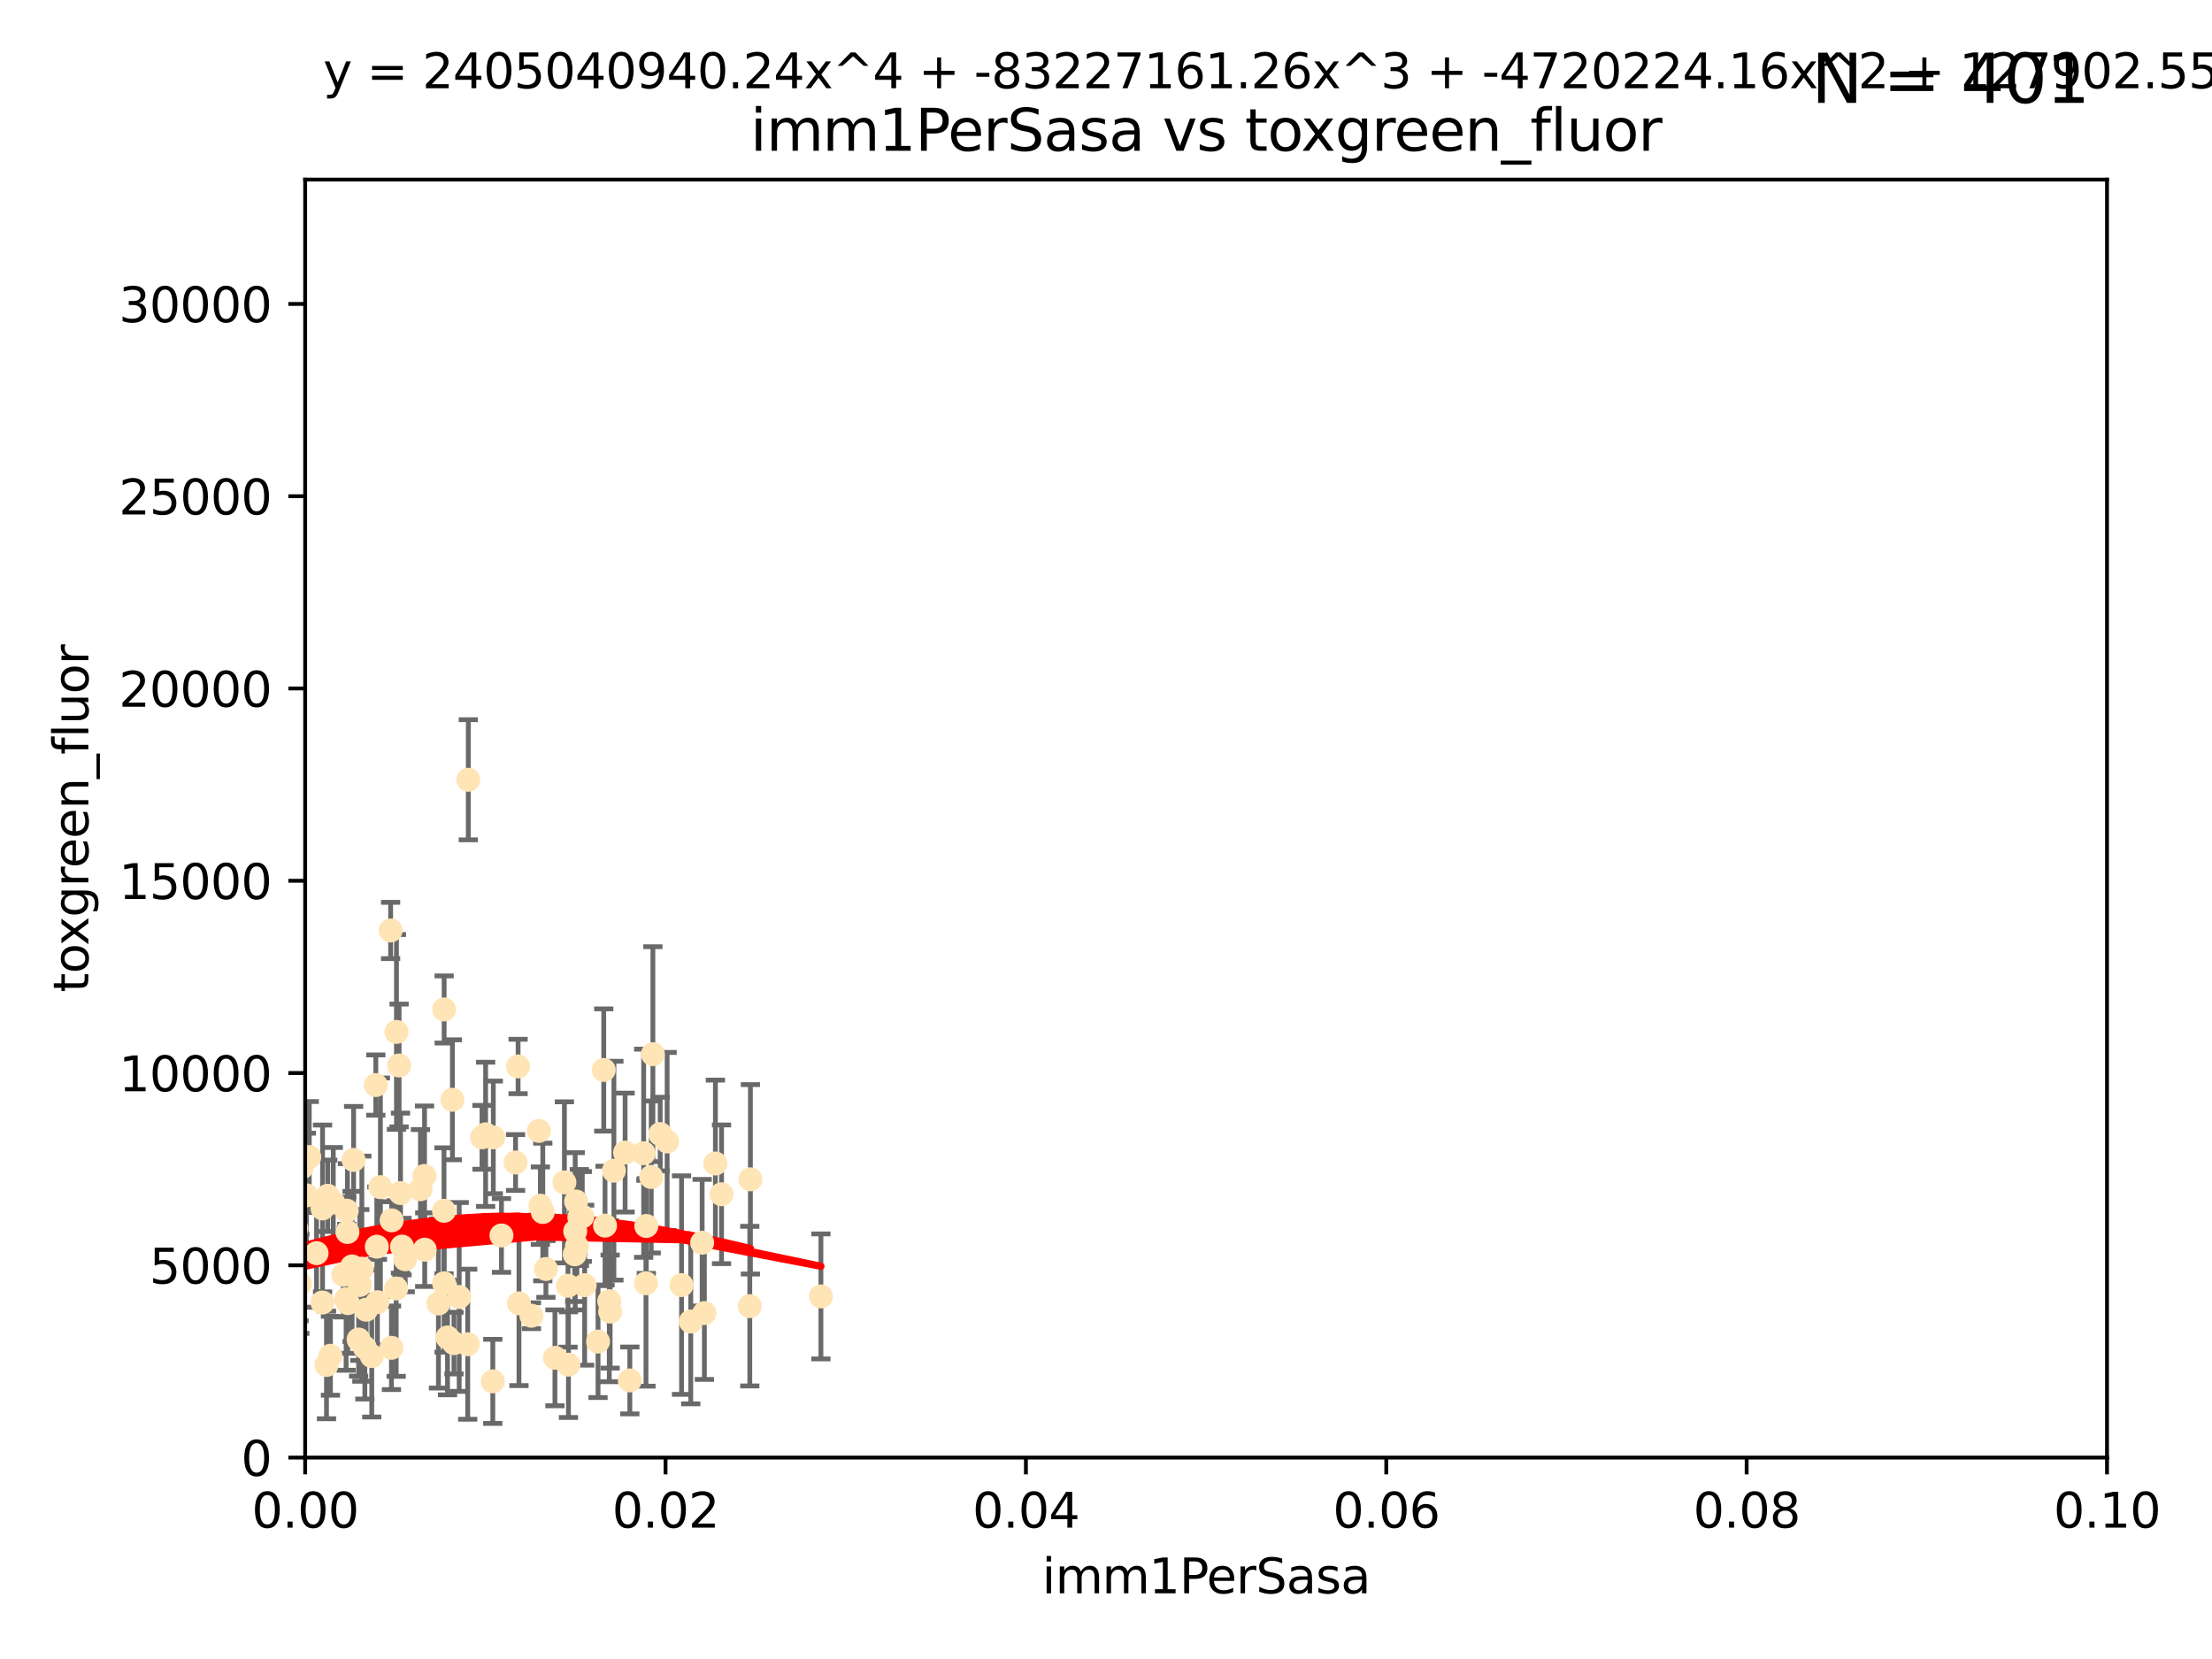 <?xml version="1.0" encoding="utf-8" standalone="no"?>
<!DOCTYPE svg PUBLIC "-//W3C//DTD SVG 1.1//EN"
  "http://www.w3.org/Graphics/SVG/1.1/DTD/svg11.dtd">
<svg xmlns:xlink="http://www.w3.org/1999/xlink" width="460.8pt" height="345.6pt" viewBox="0 0 460.8 345.6" xmlns="http://www.w3.org/2000/svg" version="1.1">
 <defs>
  <style type="text/css">*{stroke-linejoin: round; stroke-linecap: butt}</style>
 </defs>
 <g id="figure_1">
  <g id="patch_1">
   <path d="M 0 345.6 
L 460.8 345.6 
L 460.8 0 
L 0 0 
z
" style="fill: #ffffff"/>
  </g>
  <g id="axes_1">
   <g id="patch_2">
    <path d="M 63.571 303.64 
L 438.93 303.64 
L 438.93 37.411 
L 63.571 37.411 
z
" style="fill: #ffffff"/>
   </g>
   <g id="PathCollection_1">
    <defs>
     <path id="m95c2ef5fd8" d="M 0 1.118 
C 0.297 1.118 0.581 1 0.791 0.791 
C 1 0.581 1.118 0.297 1.118 0 
C 1.118 -0.297 1 -0.581 0.791 -0.791 
C 0.581 -1 0.297 -1.118 0 -1.118 
C -0.297 -1.118 -0.581 -1 -0.791 -0.791 
C -1 -0.581 -1.118 -0.297 -1.118 0 
C -1.118 0.297 -1 0.581 -0.791 0.791 
C -0.581 1 -0.297 1.118 0 1.118 
z
" style="stroke: #ffe4b5"/>
    </defs>
    <g clip-path="url(#ped55a7019f)">
     <use xlink:href="#m95c2ef5fd8" x="35.298" y="271.596" style="fill: #ffe4b5; stroke: #ffe4b5"/>
     <use xlink:href="#m95c2ef5fd8" x="78.287" y="226.035" style="fill: #ffe4b5; stroke: #ffe4b5"/>
     <use xlink:href="#m95c2ef5fd8" x="72.462" y="271.461" style="fill: #ffe4b5; stroke: #ffe4b5"/>
     <use xlink:href="#m95c2ef5fd8" x="60.04" y="264.067" style="fill: #ffe4b5; stroke: #ffe4b5"/>
     <use xlink:href="#m95c2ef5fd8" x="68.278" y="249.103" style="fill: #ffe4b5; stroke: #ffe4b5"/>
     <use xlink:href="#m95c2ef5fd8" x="44.722" y="270.865" style="fill: #ffe4b5; stroke: #ffe4b5"/>
     <use xlink:href="#m95c2ef5fd8" x="56.794" y="272.037" style="fill: #ffe4b5; stroke: #ffe4b5"/>
     <use xlink:href="#m95c2ef5fd8" x="69.429" y="250.513" style="fill: #ffe4b5; stroke: #ffe4b5"/>
     <use xlink:href="#m95c2ef5fd8" x="92.524" y="210.29" style="fill: #ffe4b5; stroke: #ffe4b5"/>
     <use xlink:href="#m95c2ef5fd8" x="78.499" y="259.708" style="fill: #ffe4b5; stroke: #ffe4b5"/>
     <use xlink:href="#m95c2ef5fd8" x="81.373" y="193.834" style="fill: #ffe4b5; stroke: #ffe4b5"/>
     <use xlink:href="#m95c2ef5fd8" x="62.464" y="267.44" style="fill: #ffe4b5; stroke: #ffe4b5"/>
     <use xlink:href="#m95c2ef5fd8" x="72.377" y="256.649" style="fill: #ffe4b5; stroke: #ffe4b5"/>
     <use xlink:href="#m95c2ef5fd8" x="67.193" y="251.742" style="fill: #ffe4b5; stroke: #ffe4b5"/>
     <use xlink:href="#m95c2ef5fd8" x="50.817" y="264.857" style="fill: #ffe4b5; stroke: #ffe4b5"/>
     <use xlink:href="#m95c2ef5fd8" x="68.016" y="284.344" style="fill: #ffe4b5; stroke: #ffe4b5"/>
     <use xlink:href="#m95c2ef5fd8" x="72.099" y="270.635" style="fill: #ffe4b5; stroke: #ffe4b5"/>
     <use xlink:href="#m95c2ef5fd8" x="64.428" y="241.029" style="fill: #ffe4b5; stroke: #ffe4b5"/>
     <use xlink:href="#m95c2ef5fd8" x="62.867" y="243.209" style="fill: #ffe4b5; stroke: #ffe4b5"/>
     <use xlink:href="#m95c2ef5fd8" x="92.496" y="252.228" style="fill: #ffe4b5; stroke: #ffe4b5"/>
     <use xlink:href="#m95c2ef5fd8" x="74.702" y="279.051" style="fill: #ffe4b5; stroke: #ffe4b5"/>
     <use xlink:href="#m95c2ef5fd8" x="52.936" y="271.465" style="fill: #ffe4b5; stroke: #ffe4b5"/>
     <use xlink:href="#m95c2ef5fd8" x="71.509" y="265.57" style="fill: #ffe4b5; stroke: #ffe4b5"/>
     <use xlink:href="#m95c2ef5fd8" x="30.412" y="284.776" style="fill: #ffe4b5; stroke: #ffe4b5"/>
     <use xlink:href="#m95c2ef5fd8" x="112.25" y="235.585" style="fill: #ffe4b5; stroke: #ffe4b5"/>
     <use xlink:href="#m95c2ef5fd8" x="49.146" y="265.086" style="fill: #ffe4b5; stroke: #ffe4b5"/>
     <use xlink:href="#m95c2ef5fd8" x="67.173" y="271.34" style="fill: #ffe4b5; stroke: #ffe4b5"/>
     <use xlink:href="#m95c2ef5fd8" x="63.825" y="249.016" style="fill: #ffe4b5; stroke: #ffe4b5"/>
     <use xlink:href="#m95c2ef5fd8" x="54.243" y="264.724" style="fill: #ffe4b5; stroke: #ffe4b5"/>
     <use xlink:href="#m95c2ef5fd8" x="60.187" y="238.266" style="fill: #ffe4b5; stroke: #ffe4b5"/>
     <use xlink:href="#m95c2ef5fd8" x="59.062" y="243.03" style="fill: #ffe4b5; stroke: #ffe4b5"/>
     <use xlink:href="#m95c2ef5fd8" x="77.443" y="282.488" style="fill: #ffe4b5; stroke: #ffe4b5"/>
     <use xlink:href="#m95c2ef5fd8" x="35.991" y="250.423" style="fill: #ffe4b5; stroke: #ffe4b5"/>
     <use xlink:href="#m95c2ef5fd8" x="60.829" y="257.618" style="fill: #ffe4b5; stroke: #ffe4b5"/>
     <use xlink:href="#m95c2ef5fd8" x="68.839" y="282.429" style="fill: #ffe4b5; stroke: #ffe4b5"/>
     <use xlink:href="#m95c2ef5fd8" x="42.758" y="234.689" style="fill: #ffe4b5; stroke: #ffe4b5"/>
     <use xlink:href="#m95c2ef5fd8" x="82.59" y="214.965" style="fill: #ffe4b5; stroke: #ffe4b5"/>
     <use xlink:href="#m95c2ef5fd8" x="107.927" y="222.162" style="fill: #ffe4b5; stroke: #ffe4b5"/>
     <use xlink:href="#m95c2ef5fd8" x="95.659" y="270.179" style="fill: #ffe4b5; stroke: #ffe4b5"/>
     <use xlink:href="#m95c2ef5fd8" x="59.472" y="266.301" style="fill: #ffe4b5; stroke: #ffe4b5"/>
     <use xlink:href="#m95c2ef5fd8" x="81.587" y="254.22" style="fill: #ffe4b5; stroke: #ffe4b5"/>
     <use xlink:href="#m95c2ef5fd8" x="102.764" y="236.936" style="fill: #ffe4b5; stroke: #ffe4b5"/>
     <use xlink:href="#m95c2ef5fd8" x="74.95" y="267.687" style="fill: #ffe4b5; stroke: #ffe4b5"/>
     <use xlink:href="#m95c2ef5fd8" x="88.477" y="260.33" style="fill: #ffe4b5; stroke: #ffe4b5"/>
     <use xlink:href="#m95c2ef5fd8" x="138.977" y="237.786" style="fill: #ffe4b5; stroke: #ffe4b5"/>
     <use xlink:href="#m95c2ef5fd8" x="130.22" y="240.103" style="fill: #ffe4b5; stroke: #ffe4b5"/>
     <use xlink:href="#m95c2ef5fd8" x="107.402" y="242.171" style="fill: #ffe4b5; stroke: #ffe4b5"/>
     <use xlink:href="#m95c2ef5fd8" x="62.297" y="267.34" style="fill: #ffe4b5; stroke: #ffe4b5"/>
     <use xlink:href="#m95c2ef5fd8" x="65.944" y="261.055" style="fill: #ffe4b5; stroke: #ffe4b5"/>
     <use xlink:href="#m95c2ef5fd8" x="136.008" y="219.606" style="fill: #ffe4b5; stroke: #ffe4b5"/>
     <use xlink:href="#m95c2ef5fd8" x="83.141" y="221.96" style="fill: #ffe4b5; stroke: #ffe4b5"/>
     <use xlink:href="#m95c2ef5fd8" x="108.111" y="271.507" style="fill: #ffe4b5; stroke: #ffe4b5"/>
     <use xlink:href="#m95c2ef5fd8" x="73.345" y="263.824" style="fill: #ffe4b5; stroke: #ffe4b5"/>
     <use xlink:href="#m95c2ef5fd8" x="76.28" y="272.838" style="fill: #ffe4b5; stroke: #ffe4b5"/>
     <use xlink:href="#m95c2ef5fd8" x="83.751" y="259.691" style="fill: #ffe4b5; stroke: #ffe4b5"/>
     <use xlink:href="#m95c2ef5fd8" x="84.419" y="262.325" style="fill: #ffe4b5; stroke: #ffe4b5"/>
     <use xlink:href="#m95c2ef5fd8" x="93.226" y="278.616" style="fill: #ffe4b5; stroke: #ffe4b5"/>
     <use xlink:href="#m95c2ef5fd8" x="73.663" y="241.629" style="fill: #ffe4b5; stroke: #ffe4b5"/>
     <use xlink:href="#m95c2ef5fd8" x="149.032" y="242.382" style="fill: #ffe4b5; stroke: #ffe4b5"/>
     <use xlink:href="#m95c2ef5fd8" x="94.568" y="279.797" style="fill: #ffe4b5; stroke: #ffe4b5"/>
     <use xlink:href="#m95c2ef5fd8" x="101.164" y="236.299" style="fill: #ffe4b5; stroke: #ffe4b5"/>
     <use xlink:href="#m95c2ef5fd8" x="91.335" y="271.543" style="fill: #ffe4b5; stroke: #ffe4b5"/>
     <use xlink:href="#m95c2ef5fd8" x="57.974" y="246.68" style="fill: #ffe4b5; stroke: #ffe4b5"/>
     <use xlink:href="#m95c2ef5fd8" x="88.44" y="244.965" style="fill: #ffe4b5; stroke: #ffe4b5"/>
     <use xlink:href="#m95c2ef5fd8" x="137.534" y="236.245" style="fill: #ffe4b5; stroke: #ffe4b5"/>
     <use xlink:href="#m95c2ef5fd8" x="82.533" y="268.416" style="fill: #ffe4b5; stroke: #ffe4b5"/>
     <use xlink:href="#m95c2ef5fd8" x="126.039" y="255.317" style="fill: #ffe4b5; stroke: #ffe4b5"/>
     <use xlink:href="#m95c2ef5fd8" x="78.626" y="271.268" style="fill: #ffe4b5; stroke: #ffe4b5"/>
     <use xlink:href="#m95c2ef5fd8" x="94.246" y="229.105" style="fill: #ffe4b5; stroke: #ffe4b5"/>
     <use xlink:href="#m95c2ef5fd8" x="115.602" y="282.862" style="fill: #ffe4b5; stroke: #ffe4b5"/>
     <use xlink:href="#m95c2ef5fd8" x="113.721" y="264.352" style="fill: #ffe4b5; stroke: #ffe4b5"/>
     <use xlink:href="#m95c2ef5fd8" x="76.005" y="280.741" style="fill: #ffe4b5; stroke: #ffe4b5"/>
     <use xlink:href="#m95c2ef5fd8" x="61.386" y="269.215" style="fill: #ffe4b5; stroke: #ffe4b5"/>
     <use xlink:href="#m95c2ef5fd8" x="83.434" y="248.544" style="fill: #ffe4b5; stroke: #ffe4b5"/>
     <use xlink:href="#m95c2ef5fd8" x="117.579" y="246.309" style="fill: #ffe4b5; stroke: #ffe4b5"/>
     <use xlink:href="#m95c2ef5fd8" x="121.793" y="267.724" style="fill: #ffe4b5; stroke: #ffe4b5"/>
     <use xlink:href="#m95c2ef5fd8" x="79.245" y="247.304" style="fill: #ffe4b5; stroke: #ffe4b5"/>
     <use xlink:href="#m95c2ef5fd8" x="92.512" y="267.331" style="fill: #ffe4b5; stroke: #ffe4b5"/>
     <use xlink:href="#m95c2ef5fd8" x="124.582" y="279.475" style="fill: #ffe4b5; stroke: #ffe4b5"/>
     <use xlink:href="#m95c2ef5fd8" x="97.555" y="162.44" style="fill: #ffe4b5; stroke: #ffe4b5"/>
     <use xlink:href="#m95c2ef5fd8" x="119.725" y="261.286" style="fill: #ffe4b5; stroke: #ffe4b5"/>
     <use xlink:href="#m95c2ef5fd8" x="100.409" y="236.922" style="fill: #ffe4b5; stroke: #ffe4b5"/>
     <use xlink:href="#m95c2ef5fd8" x="104.465" y="257.367" style="fill: #ffe4b5; stroke: #ffe4b5"/>
     <use xlink:href="#m95c2ef5fd8" x="127.104" y="273.224" style="fill: #ffe4b5; stroke: #ffe4b5"/>
     <use xlink:href="#m95c2ef5fd8" x="120.687" y="253.638" style="fill: #ffe4b5; stroke: #ffe4b5"/>
     <use xlink:href="#m95c2ef5fd8" x="75.38" y="264.288" style="fill: #ffe4b5; stroke: #ffe4b5"/>
     <use xlink:href="#m95c2ef5fd8" x="102.659" y="287.763" style="fill: #ffe4b5; stroke: #ffe4b5"/>
     <use xlink:href="#m95c2ef5fd8" x="120.184" y="259.646" style="fill: #ffe4b5; stroke: #ffe4b5"/>
     <use xlink:href="#m95c2ef5fd8" x="112.571" y="251.165" style="fill: #ffe4b5; stroke: #ffe4b5"/>
     <use xlink:href="#m95c2ef5fd8" x="47.299" y="276" style="fill: #ffe4b5; stroke: #ffe4b5"/>
     <use xlink:href="#m95c2ef5fd8" x="125.771" y="222.895" style="fill: #ffe4b5; stroke: #ffe4b5"/>
     <use xlink:href="#m95c2ef5fd8" x="156.322" y="245.674" style="fill: #ffe4b5; stroke: #ffe4b5"/>
     <use xlink:href="#m95c2ef5fd8" x="120.011" y="250.299" style="fill: #ffe4b5; stroke: #ffe4b5"/>
     <use xlink:href="#m95c2ef5fd8" x="146.736" y="273.541" style="fill: #ffe4b5; stroke: #ffe4b5"/>
     <use xlink:href="#m95c2ef5fd8" x="121.301" y="253.418" style="fill: #ffe4b5; stroke: #ffe4b5"/>
     <use xlink:href="#m95c2ef5fd8" x="87.587" y="247.731" style="fill: #ffe4b5; stroke: #ffe4b5"/>
     <use xlink:href="#m95c2ef5fd8" x="131.205" y="287.57" style="fill: #ffe4b5; stroke: #ffe4b5"/>
     <use xlink:href="#m95c2ef5fd8" x="141.979" y="267.709" style="fill: #ffe4b5; stroke: #ffe4b5"/>
     <use xlink:href="#m95c2ef5fd8" x="119.825" y="256.503" style="fill: #ffe4b5; stroke: #ffe4b5"/>
     <use xlink:href="#m95c2ef5fd8" x="134.086" y="240.236" style="fill: #ffe4b5; stroke: #ffe4b5"/>
     <use xlink:href="#m95c2ef5fd8" x="127.886" y="243.876" style="fill: #ffe4b5; stroke: #ffe4b5"/>
     <use xlink:href="#m95c2ef5fd8" x="118.326" y="267.845" style="fill: #ffe4b5; stroke: #ffe4b5"/>
     <use xlink:href="#m95c2ef5fd8" x="134.636" y="255.397" style="fill: #ffe4b5; stroke: #ffe4b5"/>
     <use xlink:href="#m95c2ef5fd8" x="61.746" y="255.871" style="fill: #ffe4b5; stroke: #ffe4b5"/>
     <use xlink:href="#m95c2ef5fd8" x="113.074" y="252.48" style="fill: #ffe4b5; stroke: #ffe4b5"/>
     <use xlink:href="#m95c2ef5fd8" x="72.232" y="252.206" style="fill: #ffe4b5; stroke: #ffe4b5"/>
     <use xlink:href="#m95c2ef5fd8" x="110.707" y="274.088" style="fill: #ffe4b5; stroke: #ffe4b5"/>
     <use xlink:href="#m95c2ef5fd8" x="146.27" y="258.879" style="fill: #ffe4b5; stroke: #ffe4b5"/>
     <use xlink:href="#m95c2ef5fd8" x="135.661" y="245.186" style="fill: #ffe4b5; stroke: #ffe4b5"/>
     <use xlink:href="#m95c2ef5fd8" x="81.548" y="280.77" style="fill: #ffe4b5; stroke: #ffe4b5"/>
     <use xlink:href="#m95c2ef5fd8" x="97.435" y="280.028" style="fill: #ffe4b5; stroke: #ffe4b5"/>
     <use xlink:href="#m95c2ef5fd8" x="126.922" y="271.053" style="fill: #ffe4b5; stroke: #ffe4b5"/>
     <use xlink:href="#m95c2ef5fd8" x="171.012" y="270.065" style="fill: #ffe4b5; stroke: #ffe4b5"/>
     <use xlink:href="#m95c2ef5fd8" x="118.419" y="284.28" style="fill: #ffe4b5; stroke: #ffe4b5"/>
     <use xlink:href="#m95c2ef5fd8" x="51.671" y="277.315" style="fill: #ffe4b5; stroke: #ffe4b5"/>
     <use xlink:href="#m95c2ef5fd8" x="134.569" y="267.322" style="fill: #ffe4b5; stroke: #ffe4b5"/>
     <use xlink:href="#m95c2ef5fd8" x="150.31" y="248.792" style="fill: #ffe4b5; stroke: #ffe4b5"/>
     <use xlink:href="#m95c2ef5fd8" x="156.195" y="272.093" style="fill: #ffe4b5; stroke: #ffe4b5"/>
     <use xlink:href="#m95c2ef5fd8" x="143.897" y="275.298" style="fill: #ffe4b5; stroke: #ffe4b5"/>
    </g>
   </g>
   <g id="matplotlib.axis_1">
    <g id="xtick_1">
     <g id="line2d_1">
      <defs>
       <path id="m8cb4d6f24c" d="M 0 0 
L 0 3.5 
" style="stroke: #000000; stroke-width: 0.8"/>
      </defs>
      <g>
       <use xlink:href="#m8cb4d6f24c" x="63.571" y="303.64" style="stroke: #000000; stroke-width: 0.8"/>
      </g>
     </g>
     <g id="text_1">
      <!-- 0.00 -->
      <g transform="translate(52.438 318.238)scale(0.1 -0.1)">
       <defs>
        <path id="DejaVuSans-30" d="M 2034 4250 
Q 1547 4250 1301 3770 
Q 1056 3291 1056 2328 
Q 1056 1369 1301 889 
Q 1547 409 2034 409 
Q 2525 409 2770 889 
Q 3016 1369 3016 2328 
Q 3016 3291 2770 3770 
Q 2525 4250 2034 4250 
z
M 2034 4750 
Q 2819 4750 3233 4129 
Q 3647 3509 3647 2328 
Q 3647 1150 3233 529 
Q 2819 -91 2034 -91 
Q 1250 -91 836 529 
Q 422 1150 422 2328 
Q 422 3509 836 4129 
Q 1250 4750 2034 4750 
z
" transform="scale(0.016)"/>
        <path id="DejaVuSans-2e" d="M 684 794 
L 1344 794 
L 1344 0 
L 684 0 
L 684 794 
z
" transform="scale(0.016)"/>
       </defs>
       <use xlink:href="#DejaVuSans-30"/>
       <use xlink:href="#DejaVuSans-2e" x="63.623"/>
       <use xlink:href="#DejaVuSans-30" x="95.41"/>
       <use xlink:href="#DejaVuSans-30" x="159.033"/>
      </g>
     </g>
    </g>
    <g id="xtick_2">
     <g id="line2d_2">
      <g>
       <use xlink:href="#m8cb4d6f24c" x="138.643" y="303.64" style="stroke: #000000; stroke-width: 0.8"/>
      </g>
     </g>
     <g id="text_2">
      <!-- 0.02 -->
      <g transform="translate(127.51 318.238)scale(0.1 -0.1)">
       <defs>
        <path id="DejaVuSans-32" d="M 1228 531 
L 3431 531 
L 3431 0 
L 469 0 
L 469 531 
Q 828 903 1448 1529 
Q 2069 2156 2228 2338 
Q 2531 2678 2651 2914 
Q 2772 3150 2772 3378 
Q 2772 3750 2511 3984 
Q 2250 4219 1831 4219 
Q 1534 4219 1204 4116 
Q 875 4013 500 3803 
L 500 4441 
Q 881 4594 1212 4672 
Q 1544 4750 1819 4750 
Q 2544 4750 2975 4387 
Q 3406 4025 3406 3419 
Q 3406 3131 3298 2873 
Q 3191 2616 2906 2266 
Q 2828 2175 2409 1742 
Q 1991 1309 1228 531 
z
" transform="scale(0.016)"/>
       </defs>
       <use xlink:href="#DejaVuSans-30"/>
       <use xlink:href="#DejaVuSans-2e" x="63.623"/>
       <use xlink:href="#DejaVuSans-30" x="95.41"/>
       <use xlink:href="#DejaVuSans-32" x="159.033"/>
      </g>
     </g>
    </g>
    <g id="xtick_3">
     <g id="line2d_3">
      <g>
       <use xlink:href="#m8cb4d6f24c" x="213.715" y="303.64" style="stroke: #000000; stroke-width: 0.8"/>
      </g>
     </g>
     <g id="text_3">
      <!-- 0.04 -->
      <g transform="translate(202.582 318.238)scale(0.1 -0.1)">
       <defs>
        <path id="DejaVuSans-34" d="M 2419 4116 
L 825 1625 
L 2419 1625 
L 2419 4116 
z
M 2253 4666 
L 3047 4666 
L 3047 1625 
L 3713 1625 
L 3713 1100 
L 3047 1100 
L 3047 0 
L 2419 0 
L 2419 1100 
L 313 1100 
L 313 1709 
L 2253 4666 
z
" transform="scale(0.016)"/>
       </defs>
       <use xlink:href="#DejaVuSans-30"/>
       <use xlink:href="#DejaVuSans-2e" x="63.623"/>
       <use xlink:href="#DejaVuSans-30" x="95.41"/>
       <use xlink:href="#DejaVuSans-34" x="159.033"/>
      </g>
     </g>
    </g>
    <g id="xtick_4">
     <g id="line2d_4">
      <g>
       <use xlink:href="#m8cb4d6f24c" x="288.786" y="303.64" style="stroke: #000000; stroke-width: 0.8"/>
      </g>
     </g>
     <g id="text_4">
      <!-- 0.06 -->
      <g transform="translate(277.654 318.238)scale(0.1 -0.1)">
       <defs>
        <path id="DejaVuSans-36" d="M 2113 2584 
Q 1688 2584 1439 2293 
Q 1191 2003 1191 1497 
Q 1191 994 1439 701 
Q 1688 409 2113 409 
Q 2538 409 2786 701 
Q 3034 994 3034 1497 
Q 3034 2003 2786 2293 
Q 2538 2584 2113 2584 
z
M 3366 4563 
L 3366 3988 
Q 3128 4100 2886 4159 
Q 2644 4219 2406 4219 
Q 1781 4219 1451 3797 
Q 1122 3375 1075 2522 
Q 1259 2794 1537 2939 
Q 1816 3084 2150 3084 
Q 2853 3084 3261 2657 
Q 3669 2231 3669 1497 
Q 3669 778 3244 343 
Q 2819 -91 2113 -91 
Q 1303 -91 875 529 
Q 447 1150 447 2328 
Q 447 3434 972 4092 
Q 1497 4750 2381 4750 
Q 2619 4750 2861 4703 
Q 3103 4656 3366 4563 
z
" transform="scale(0.016)"/>
       </defs>
       <use xlink:href="#DejaVuSans-30"/>
       <use xlink:href="#DejaVuSans-2e" x="63.623"/>
       <use xlink:href="#DejaVuSans-30" x="95.41"/>
       <use xlink:href="#DejaVuSans-36" x="159.033"/>
      </g>
     </g>
    </g>
    <g id="xtick_5">
     <g id="line2d_5">
      <g>
       <use xlink:href="#m8cb4d6f24c" x="363.858" y="303.64" style="stroke: #000000; stroke-width: 0.8"/>
      </g>
     </g>
     <g id="text_5">
      <!-- 0.08 -->
      <g transform="translate(352.725 318.238)scale(0.1 -0.1)">
       <defs>
        <path id="DejaVuSans-38" d="M 2034 2216 
Q 1584 2216 1326 1975 
Q 1069 1734 1069 1313 
Q 1069 891 1326 650 
Q 1584 409 2034 409 
Q 2484 409 2743 651 
Q 3003 894 3003 1313 
Q 3003 1734 2745 1975 
Q 2488 2216 2034 2216 
z
M 1403 2484 
Q 997 2584 770 2862 
Q 544 3141 544 3541 
Q 544 4100 942 4425 
Q 1341 4750 2034 4750 
Q 2731 4750 3128 4425 
Q 3525 4100 3525 3541 
Q 3525 3141 3298 2862 
Q 3072 2584 2669 2484 
Q 3125 2378 3379 2068 
Q 3634 1759 3634 1313 
Q 3634 634 3220 271 
Q 2806 -91 2034 -91 
Q 1263 -91 848 271 
Q 434 634 434 1313 
Q 434 1759 690 2068 
Q 947 2378 1403 2484 
z
M 1172 3481 
Q 1172 3119 1398 2916 
Q 1625 2713 2034 2713 
Q 2441 2713 2670 2916 
Q 2900 3119 2900 3481 
Q 2900 3844 2670 4047 
Q 2441 4250 2034 4250 
Q 1625 4250 1398 4047 
Q 1172 3844 1172 3481 
z
" transform="scale(0.016)"/>
       </defs>
       <use xlink:href="#DejaVuSans-30"/>
       <use xlink:href="#DejaVuSans-2e" x="63.623"/>
       <use xlink:href="#DejaVuSans-30" x="95.41"/>
       <use xlink:href="#DejaVuSans-38" x="159.033"/>
      </g>
     </g>
    </g>
    <g id="xtick_6">
     <g id="line2d_6">
      <g>
       <use xlink:href="#m8cb4d6f24c" x="438.93" y="303.64" style="stroke: #000000; stroke-width: 0.8"/>
      </g>
     </g>
     <g id="text_6">
      <!-- 0.10 -->
      <g transform="translate(427.797 318.238)scale(0.1 -0.1)">
       <defs>
        <path id="DejaVuSans-31" d="M 794 531 
L 1825 531 
L 1825 4091 
L 703 3866 
L 703 4441 
L 1819 4666 
L 2450 4666 
L 2450 531 
L 3481 531 
L 3481 0 
L 794 0 
L 794 531 
z
" transform="scale(0.016)"/>
       </defs>
       <use xlink:href="#DejaVuSans-30"/>
       <use xlink:href="#DejaVuSans-2e" x="63.623"/>
       <use xlink:href="#DejaVuSans-31" x="95.41"/>
       <use xlink:href="#DejaVuSans-30" x="159.033"/>
      </g>
     </g>
    </g>
    <g id="text_7">
     <!-- imm1PerSasa -->
     <g transform="translate(217.067 331.917)scale(0.1 -0.1)">
      <defs>
       <path id="DejaVuSans-69" d="M 603 3500 
L 1178 3500 
L 1178 0 
L 603 0 
L 603 3500 
z
M 603 4863 
L 1178 4863 
L 1178 4134 
L 603 4134 
L 603 4863 
z
" transform="scale(0.016)"/>
       <path id="DejaVuSans-6d" d="M 3328 2828 
Q 3544 3216 3844 3400 
Q 4144 3584 4550 3584 
Q 5097 3584 5394 3201 
Q 5691 2819 5691 2113 
L 5691 0 
L 5113 0 
L 5113 2094 
Q 5113 2597 4934 2840 
Q 4756 3084 4391 3084 
Q 3944 3084 3684 2787 
Q 3425 2491 3425 1978 
L 3425 0 
L 2847 0 
L 2847 2094 
Q 2847 2600 2669 2842 
Q 2491 3084 2119 3084 
Q 1678 3084 1418 2786 
Q 1159 2488 1159 1978 
L 1159 0 
L 581 0 
L 581 3500 
L 1159 3500 
L 1159 2956 
Q 1356 3278 1631 3431 
Q 1906 3584 2284 3584 
Q 2666 3584 2933 3390 
Q 3200 3197 3328 2828 
z
" transform="scale(0.016)"/>
       <path id="DejaVuSans-50" d="M 1259 4147 
L 1259 2394 
L 2053 2394 
Q 2494 2394 2734 2622 
Q 2975 2850 2975 3272 
Q 2975 3691 2734 3919 
Q 2494 4147 2053 4147 
L 1259 4147 
z
M 628 4666 
L 2053 4666 
Q 2838 4666 3239 4311 
Q 3641 3956 3641 3272 
Q 3641 2581 3239 2228 
Q 2838 1875 2053 1875 
L 1259 1875 
L 1259 0 
L 628 0 
L 628 4666 
z
" transform="scale(0.016)"/>
       <path id="DejaVuSans-65" d="M 3597 1894 
L 3597 1613 
L 953 1613 
Q 991 1019 1311 708 
Q 1631 397 2203 397 
Q 2534 397 2845 478 
Q 3156 559 3463 722 
L 3463 178 
Q 3153 47 2828 -22 
Q 2503 -91 2169 -91 
Q 1331 -91 842 396 
Q 353 884 353 1716 
Q 353 2575 817 3079 
Q 1281 3584 2069 3584 
Q 2775 3584 3186 3129 
Q 3597 2675 3597 1894 
z
M 3022 2063 
Q 3016 2534 2758 2815 
Q 2500 3097 2075 3097 
Q 1594 3097 1305 2825 
Q 1016 2553 972 2059 
L 3022 2063 
z
" transform="scale(0.016)"/>
       <path id="DejaVuSans-72" d="M 2631 2963 
Q 2534 3019 2420 3045 
Q 2306 3072 2169 3072 
Q 1681 3072 1420 2755 
Q 1159 2438 1159 1844 
L 1159 0 
L 581 0 
L 581 3500 
L 1159 3500 
L 1159 2956 
Q 1341 3275 1631 3429 
Q 1922 3584 2338 3584 
Q 2397 3584 2469 3576 
Q 2541 3569 2628 3553 
L 2631 2963 
z
" transform="scale(0.016)"/>
       <path id="DejaVuSans-53" d="M 3425 4513 
L 3425 3897 
Q 3066 4069 2747 4153 
Q 2428 4238 2131 4238 
Q 1616 4238 1336 4038 
Q 1056 3838 1056 3469 
Q 1056 3159 1242 3001 
Q 1428 2844 1947 2747 
L 2328 2669 
Q 3034 2534 3370 2195 
Q 3706 1856 3706 1288 
Q 3706 609 3251 259 
Q 2797 -91 1919 -91 
Q 1588 -91 1214 -16 
Q 841 59 441 206 
L 441 856 
Q 825 641 1194 531 
Q 1563 422 1919 422 
Q 2459 422 2753 634 
Q 3047 847 3047 1241 
Q 3047 1584 2836 1778 
Q 2625 1972 2144 2069 
L 1759 2144 
Q 1053 2284 737 2584 
Q 422 2884 422 3419 
Q 422 4038 858 4394 
Q 1294 4750 2059 4750 
Q 2388 4750 2728 4690 
Q 3069 4631 3425 4513 
z
" transform="scale(0.016)"/>
       <path id="DejaVuSans-61" d="M 2194 1759 
Q 1497 1759 1228 1600 
Q 959 1441 959 1056 
Q 959 750 1161 570 
Q 1363 391 1709 391 
Q 2188 391 2477 730 
Q 2766 1069 2766 1631 
L 2766 1759 
L 2194 1759 
z
M 3341 1997 
L 3341 0 
L 2766 0 
L 2766 531 
Q 2569 213 2275 61 
Q 1981 -91 1556 -91 
Q 1019 -91 701 211 
Q 384 513 384 1019 
Q 384 1609 779 1909 
Q 1175 2209 1959 2209 
L 2766 2209 
L 2766 2266 
Q 2766 2663 2505 2880 
Q 2244 3097 1772 3097 
Q 1472 3097 1187 3025 
Q 903 2953 641 2809 
L 641 3341 
Q 956 3463 1253 3523 
Q 1550 3584 1831 3584 
Q 2591 3584 2966 3190 
Q 3341 2797 3341 1997 
z
" transform="scale(0.016)"/>
       <path id="DejaVuSans-73" d="M 2834 3397 
L 2834 2853 
Q 2591 2978 2328 3040 
Q 2066 3103 1784 3103 
Q 1356 3103 1142 2972 
Q 928 2841 928 2578 
Q 928 2378 1081 2264 
Q 1234 2150 1697 2047 
L 1894 2003 
Q 2506 1872 2764 1633 
Q 3022 1394 3022 966 
Q 3022 478 2636 193 
Q 2250 -91 1575 -91 
Q 1294 -91 989 -36 
Q 684 19 347 128 
L 347 722 
Q 666 556 975 473 
Q 1284 391 1588 391 
Q 1994 391 2212 530 
Q 2431 669 2431 922 
Q 2431 1156 2273 1281 
Q 2116 1406 1581 1522 
L 1381 1569 
Q 847 1681 609 1914 
Q 372 2147 372 2553 
Q 372 3047 722 3315 
Q 1072 3584 1716 3584 
Q 2034 3584 2315 3537 
Q 2597 3491 2834 3397 
z
" transform="scale(0.016)"/>
      </defs>
      <use xlink:href="#DejaVuSans-69"/>
      <use xlink:href="#DejaVuSans-6d" x="27.783"/>
      <use xlink:href="#DejaVuSans-6d" x="125.195"/>
      <use xlink:href="#DejaVuSans-31" x="222.607"/>
      <use xlink:href="#DejaVuSans-50" x="286.23"/>
      <use xlink:href="#DejaVuSans-65" x="342.908"/>
      <use xlink:href="#DejaVuSans-72" x="404.432"/>
      <use xlink:href="#DejaVuSans-53" x="445.545"/>
      <use xlink:href="#DejaVuSans-61" x="509.021"/>
      <use xlink:href="#DejaVuSans-73" x="570.301"/>
      <use xlink:href="#DejaVuSans-61" x="622.4"/>
     </g>
    </g>
   </g>
   <g id="matplotlib.axis_2">
    <g id="ytick_1">
     <g id="line2d_7">
      <defs>
       <path id="m3c8f508146" d="M 0 0 
L -3.5 0 
" style="stroke: #000000; stroke-width: 0.8"/>
      </defs>
      <g>
       <use xlink:href="#m3c8f508146" x="63.571" y="303.64" style="stroke: #000000; stroke-width: 0.8"/>
      </g>
     </g>
     <g id="text_8">
      <!-- 0 -->
      <g transform="translate(50.209 307.439)scale(0.1 -0.1)">
       <use xlink:href="#DejaVuSans-30"/>
      </g>
     </g>
    </g>
    <g id="ytick_2">
     <g id="line2d_8">
      <g>
       <use xlink:href="#m3c8f508146" x="63.571" y="263.586" style="stroke: #000000; stroke-width: 0.8"/>
      </g>
     </g>
     <g id="text_9">
      <!-- 5000 -->
      <g transform="translate(31.121 267.385)scale(0.1 -0.1)">
       <defs>
        <path id="DejaVuSans-35" d="M 691 4666 
L 3169 4666 
L 3169 4134 
L 1269 4134 
L 1269 2991 
Q 1406 3038 1543 3061 
Q 1681 3084 1819 3084 
Q 2600 3084 3056 2656 
Q 3513 2228 3513 1497 
Q 3513 744 3044 326 
Q 2575 -91 1722 -91 
Q 1428 -91 1123 -41 
Q 819 9 494 109 
L 494 744 
Q 775 591 1075 516 
Q 1375 441 1709 441 
Q 2250 441 2565 725 
Q 2881 1009 2881 1497 
Q 2881 1984 2565 2268 
Q 2250 2553 1709 2553 
Q 1456 2553 1204 2497 
Q 953 2441 691 2322 
L 691 4666 
z
" transform="scale(0.016)"/>
       </defs>
       <use xlink:href="#DejaVuSans-35"/>
       <use xlink:href="#DejaVuSans-30" x="63.623"/>
       <use xlink:href="#DejaVuSans-30" x="127.246"/>
       <use xlink:href="#DejaVuSans-30" x="190.869"/>
      </g>
     </g>
    </g>
    <g id="ytick_3">
     <g id="line2d_9">
      <g>
       <use xlink:href="#m3c8f508146" x="63.571" y="223.532" style="stroke: #000000; stroke-width: 0.8"/>
      </g>
     </g>
     <g id="text_10">
      <!-- 10000 -->
      <g transform="translate(24.759 227.331)scale(0.1 -0.1)">
       <use xlink:href="#DejaVuSans-31"/>
       <use xlink:href="#DejaVuSans-30" x="63.623"/>
       <use xlink:href="#DejaVuSans-30" x="127.246"/>
       <use xlink:href="#DejaVuSans-30" x="190.869"/>
       <use xlink:href="#DejaVuSans-30" x="254.492"/>
      </g>
     </g>
    </g>
    <g id="ytick_4">
     <g id="line2d_10">
      <g>
       <use xlink:href="#m3c8f508146" x="63.571" y="183.478" style="stroke: #000000; stroke-width: 0.8"/>
      </g>
     </g>
     <g id="text_11">
      <!-- 15000 -->
      <g transform="translate(24.759 187.278)scale(0.1 -0.1)">
       <use xlink:href="#DejaVuSans-31"/>
       <use xlink:href="#DejaVuSans-35" x="63.623"/>
       <use xlink:href="#DejaVuSans-30" x="127.246"/>
       <use xlink:href="#DejaVuSans-30" x="190.869"/>
       <use xlink:href="#DejaVuSans-30" x="254.492"/>
      </g>
     </g>
    </g>
    <g id="ytick_5">
     <g id="line2d_11">
      <g>
       <use xlink:href="#m3c8f508146" x="63.571" y="143.424" style="stroke: #000000; stroke-width: 0.8"/>
      </g>
     </g>
     <g id="text_12">
      <!-- 20000 -->
      <g transform="translate(24.759 147.224)scale(0.1 -0.1)">
       <use xlink:href="#DejaVuSans-32"/>
       <use xlink:href="#DejaVuSans-30" x="63.623"/>
       <use xlink:href="#DejaVuSans-30" x="127.246"/>
       <use xlink:href="#DejaVuSans-30" x="190.869"/>
       <use xlink:href="#DejaVuSans-30" x="254.492"/>
      </g>
     </g>
    </g>
    <g id="ytick_6">
     <g id="line2d_12">
      <g>
       <use xlink:href="#m3c8f508146" x="63.571" y="103.371" style="stroke: #000000; stroke-width: 0.8"/>
      </g>
     </g>
     <g id="text_13">
      <!-- 25000 -->
      <g transform="translate(24.759 107.17)scale(0.1 -0.1)">
       <use xlink:href="#DejaVuSans-32"/>
       <use xlink:href="#DejaVuSans-35" x="63.623"/>
       <use xlink:href="#DejaVuSans-30" x="127.246"/>
       <use xlink:href="#DejaVuSans-30" x="190.869"/>
       <use xlink:href="#DejaVuSans-30" x="254.492"/>
      </g>
     </g>
    </g>
    <g id="ytick_7">
     <g id="line2d_13">
      <g>
       <use xlink:href="#m3c8f508146" x="63.571" y="63.317" style="stroke: #000000; stroke-width: 0.8"/>
      </g>
     </g>
     <g id="text_14">
      <!-- 30000 -->
      <g transform="translate(24.759 67.116)scale(0.1 -0.1)">
       <defs>
        <path id="DejaVuSans-33" d="M 2597 2516 
Q 3050 2419 3304 2112 
Q 3559 1806 3559 1356 
Q 3559 666 3084 287 
Q 2609 -91 1734 -91 
Q 1441 -91 1130 -33 
Q 819 25 488 141 
L 488 750 
Q 750 597 1062 519 
Q 1375 441 1716 441 
Q 2309 441 2620 675 
Q 2931 909 2931 1356 
Q 2931 1769 2642 2001 
Q 2353 2234 1838 2234 
L 1294 2234 
L 1294 2753 
L 1863 2753 
Q 2328 2753 2575 2939 
Q 2822 3125 2822 3475 
Q 2822 3834 2567 4026 
Q 2313 4219 1838 4219 
Q 1578 4219 1281 4162 
Q 984 4106 628 3988 
L 628 4550 
Q 988 4650 1302 4700 
Q 1616 4750 1894 4750 
Q 2613 4750 3031 4423 
Q 3450 4097 3450 3541 
Q 3450 3153 3228 2886 
Q 3006 2619 2597 2516 
z
" transform="scale(0.016)"/>
       </defs>
       <use xlink:href="#DejaVuSans-33"/>
       <use xlink:href="#DejaVuSans-30" x="63.623"/>
       <use xlink:href="#DejaVuSans-30" x="127.246"/>
       <use xlink:href="#DejaVuSans-30" x="190.869"/>
       <use xlink:href="#DejaVuSans-30" x="254.492"/>
      </g>
     </g>
    </g>
    <g id="text_15">
     <!-- toxgreen_fluor -->
     <g transform="translate(18.401 206.72)rotate(-90)scale(0.1 -0.1)">
      <defs>
       <path id="DejaVuSans-74" d="M 1172 4494 
L 1172 3500 
L 2356 3500 
L 2356 3053 
L 1172 3053 
L 1172 1153 
Q 1172 725 1289 603 
Q 1406 481 1766 481 
L 2356 481 
L 2356 0 
L 1766 0 
Q 1100 0 847 248 
Q 594 497 594 1153 
L 594 3053 
L 172 3053 
L 172 3500 
L 594 3500 
L 594 4494 
L 1172 4494 
z
" transform="scale(0.016)"/>
       <path id="DejaVuSans-6f" d="M 1959 3097 
Q 1497 3097 1228 2736 
Q 959 2375 959 1747 
Q 959 1119 1226 758 
Q 1494 397 1959 397 
Q 2419 397 2687 759 
Q 2956 1122 2956 1747 
Q 2956 2369 2687 2733 
Q 2419 3097 1959 3097 
z
M 1959 3584 
Q 2709 3584 3137 3096 
Q 3566 2609 3566 1747 
Q 3566 888 3137 398 
Q 2709 -91 1959 -91 
Q 1206 -91 779 398 
Q 353 888 353 1747 
Q 353 2609 779 3096 
Q 1206 3584 1959 3584 
z
" transform="scale(0.016)"/>
       <path id="DejaVuSans-78" d="M 3513 3500 
L 2247 1797 
L 3578 0 
L 2900 0 
L 1881 1375 
L 863 0 
L 184 0 
L 1544 1831 
L 300 3500 
L 978 3500 
L 1906 2253 
L 2834 3500 
L 3513 3500 
z
" transform="scale(0.016)"/>
       <path id="DejaVuSans-67" d="M 2906 1791 
Q 2906 2416 2648 2759 
Q 2391 3103 1925 3103 
Q 1463 3103 1205 2759 
Q 947 2416 947 1791 
Q 947 1169 1205 825 
Q 1463 481 1925 481 
Q 2391 481 2648 825 
Q 2906 1169 2906 1791 
z
M 3481 434 
Q 3481 -459 3084 -895 
Q 2688 -1331 1869 -1331 
Q 1566 -1331 1297 -1286 
Q 1028 -1241 775 -1147 
L 775 -588 
Q 1028 -725 1275 -790 
Q 1522 -856 1778 -856 
Q 2344 -856 2625 -561 
Q 2906 -266 2906 331 
L 2906 616 
Q 2728 306 2450 153 
Q 2172 0 1784 0 
Q 1141 0 747 490 
Q 353 981 353 1791 
Q 353 2603 747 3093 
Q 1141 3584 1784 3584 
Q 2172 3584 2450 3431 
Q 2728 3278 2906 2969 
L 2906 3500 
L 3481 3500 
L 3481 434 
z
" transform="scale(0.016)"/>
       <path id="DejaVuSans-6e" d="M 3513 2113 
L 3513 0 
L 2938 0 
L 2938 2094 
Q 2938 2591 2744 2837 
Q 2550 3084 2163 3084 
Q 1697 3084 1428 2787 
Q 1159 2491 1159 1978 
L 1159 0 
L 581 0 
L 581 3500 
L 1159 3500 
L 1159 2956 
Q 1366 3272 1645 3428 
Q 1925 3584 2291 3584 
Q 2894 3584 3203 3211 
Q 3513 2838 3513 2113 
z
" transform="scale(0.016)"/>
       <path id="DejaVuSans-5f" d="M 3263 -1063 
L 3263 -1509 
L -63 -1509 
L -63 -1063 
L 3263 -1063 
z
" transform="scale(0.016)"/>
       <path id="DejaVuSans-66" d="M 2375 4863 
L 2375 4384 
L 1825 4384 
Q 1516 4384 1395 4259 
Q 1275 4134 1275 3809 
L 1275 3500 
L 2222 3500 
L 2222 3053 
L 1275 3053 
L 1275 0 
L 697 0 
L 697 3053 
L 147 3053 
L 147 3500 
L 697 3500 
L 697 3744 
Q 697 4328 969 4595 
Q 1241 4863 1831 4863 
L 2375 4863 
z
" transform="scale(0.016)"/>
       <path id="DejaVuSans-6c" d="M 603 4863 
L 1178 4863 
L 1178 0 
L 603 0 
L 603 4863 
z
" transform="scale(0.016)"/>
       <path id="DejaVuSans-75" d="M 544 1381 
L 544 3500 
L 1119 3500 
L 1119 1403 
Q 1119 906 1312 657 
Q 1506 409 1894 409 
Q 2359 409 2629 706 
Q 2900 1003 2900 1516 
L 2900 3500 
L 3475 3500 
L 3475 0 
L 2900 0 
L 2900 538 
Q 2691 219 2414 64 
Q 2138 -91 1772 -91 
Q 1169 -91 856 284 
Q 544 659 544 1381 
z
M 1991 3584 
L 1991 3584 
z
" transform="scale(0.016)"/>
      </defs>
      <use xlink:href="#DejaVuSans-74"/>
      <use xlink:href="#DejaVuSans-6f" x="39.209"/>
      <use xlink:href="#DejaVuSans-78" x="97.266"/>
      <use xlink:href="#DejaVuSans-67" x="156.445"/>
      <use xlink:href="#DejaVuSans-72" x="219.922"/>
      <use xlink:href="#DejaVuSans-65" x="258.785"/>
      <use xlink:href="#DejaVuSans-65" x="320.309"/>
      <use xlink:href="#DejaVuSans-6e" x="381.832"/>
      <use xlink:href="#DejaVuSans-5f" x="445.211"/>
      <use xlink:href="#DejaVuSans-66" x="495.211"/>
      <use xlink:href="#DejaVuSans-6c" x="530.416"/>
      <use xlink:href="#DejaVuSans-75" x="558.199"/>
      <use xlink:href="#DejaVuSans-6f" x="621.578"/>
      <use xlink:href="#DejaVuSans-72" x="682.76"/>
     </g>
    </g>
   </g>
   <g id="LineCollection_1">
    <path d="M 35.298 288.345 
L 35.298 254.847 
" clip-path="url(#ped55a7019f)" style="fill: none; stroke: #696969"/>
    <path d="M 78.287 232.311 
L 78.287 219.76 
" clip-path="url(#ped55a7019f)" style="fill: none; stroke: #696969"/>
    <path d="M 72.462 281.916 
L 72.462 261.006 
" clip-path="url(#ped55a7019f)" style="fill: none; stroke: #696969"/>
    <path d="M 60.04 285.293 
L 60.04 242.842 
" clip-path="url(#ped55a7019f)" style="fill: none; stroke: #696969"/>
    <path d="M 68.278 256.541 
L 68.278 241.666 
" clip-path="url(#ped55a7019f)" style="fill: none; stroke: #696969"/>
    <path d="M 44.722 290.886 
L 44.722 250.843 
" clip-path="url(#ped55a7019f)" style="fill: none; stroke: #696969"/>
    <path d="M 56.794 293.819 
L 56.794 250.255 
" clip-path="url(#ped55a7019f)" style="fill: none; stroke: #696969"/>
    <path d="M 69.429 261.983 
L 69.429 239.043 
" clip-path="url(#ped55a7019f)" style="fill: none; stroke: #696969"/>
    <path d="M 92.524 217.282 
L 92.524 203.297 
" clip-path="url(#ped55a7019f)" style="fill: none; stroke: #696969"/>
    <path d="M 78.499 272.15 
L 78.499 247.265 
" clip-path="url(#ped55a7019f)" style="fill: none; stroke: #696969"/>
    <path d="M 81.373 199.699 
L 81.373 187.969 
" clip-path="url(#ped55a7019f)" style="fill: none; stroke: #696969"/>
    <path d="M 62.464 277.765 
L 62.464 257.115 
" clip-path="url(#ped55a7019f)" style="fill: none; stroke: #696969"/>
    <path d="M 72.377 270.885 
L 72.377 242.414 
" clip-path="url(#ped55a7019f)" style="fill: none; stroke: #696969"/>
    <path d="M 67.193 269.114 
L 67.193 234.37 
" clip-path="url(#ped55a7019f)" style="fill: none; stroke: #696969"/>
    <path d="M 50.817 282.872 
L 50.817 246.841 
" clip-path="url(#ped55a7019f)" style="fill: none; stroke: #696969"/>
    <path d="M 68.016 295.553 
L 68.016 273.136 
" clip-path="url(#ped55a7019f)" style="fill: none; stroke: #696969"/>
    <path d="M 72.099 285.451 
L 72.099 255.819 
" clip-path="url(#ped55a7019f)" style="fill: none; stroke: #696969"/>
    <path d="M 64.428 252.589 
L 64.428 229.47 
" clip-path="url(#ped55a7019f)" style="fill: none; stroke: #696969"/>
    <path d="M 62.867 247.256 
L 62.867 239.161 
" clip-path="url(#ped55a7019f)" style="fill: none; stroke: #696969"/>
    <path d="M 92.496 265.341 
L 92.496 239.114 
" clip-path="url(#ped55a7019f)" style="fill: none; stroke: #696969"/>
    <path d="M 74.702 286.668 
L 74.702 271.434 
" clip-path="url(#ped55a7019f)" style="fill: none; stroke: #696969"/>
    <path d="M 52.936 280.957 
L 52.936 261.973 
" clip-path="url(#ped55a7019f)" style="fill: none; stroke: #696969"/>
    <path d="M 71.509 274.364 
L 71.509 256.776 
" clip-path="url(#ped55a7019f)" style="fill: none; stroke: #696969"/>
    <path d="M 30.412 294.803 
L 30.412 274.749 
" clip-path="url(#ped55a7019f)" style="fill: none; stroke: #696969"/>
    <path d="M 112.25 236.031 
L 112.25 235.139 
" clip-path="url(#ped55a7019f)" style="fill: none; stroke: #696969"/>
    <path d="M 49.146 271.767 
L 49.146 258.406 
" clip-path="url(#ped55a7019f)" style="fill: none; stroke: #696969"/>
    <path d="M 67.173 272.359 
L 67.173 270.321 
" clip-path="url(#ped55a7019f)" style="fill: none; stroke: #696969"/>
    <path d="M 63.825 261.966 
L 63.825 236.066 
" clip-path="url(#ped55a7019f)" style="fill: none; stroke: #696969"/>
    <path d="M 54.243 282.739 
L 54.243 246.71 
" clip-path="url(#ped55a7019f)" style="fill: none; stroke: #696969"/>
    <path d="M 60.187 260.348 
L 60.187 216.185 
" clip-path="url(#ped55a7019f)" style="fill: none; stroke: #696969"/>
    <path d="M 59.062 253.656 
L 59.062 232.403 
" clip-path="url(#ped55a7019f)" style="fill: none; stroke: #696969"/>
    <path d="M 77.443 295.191 
L 77.443 269.784 
" clip-path="url(#ped55a7019f)" style="fill: none; stroke: #696969"/>
    <path d="M 35.991 257.146 
L 35.991 243.699 
" clip-path="url(#ped55a7019f)" style="fill: none; stroke: #696969"/>
    <path d="M 60.829 273.267 
L 60.829 241.969 
" clip-path="url(#ped55a7019f)" style="fill: none; stroke: #696969"/>
    <path d="M 68.839 290.644 
L 68.839 274.214 
" clip-path="url(#ped55a7019f)" style="fill: none; stroke: #696969"/>
    <path d="M 42.758 248.698 
L 42.758 220.68 
" clip-path="url(#ped55a7019f)" style="fill: none; stroke: #696969"/>
    <path d="M 82.59 235.256 
L 82.59 194.675 
" clip-path="url(#ped55a7019f)" style="fill: none; stroke: #696969"/>
    <path d="M 107.927 227.83 
L 107.927 216.494 
" clip-path="url(#ped55a7019f)" style="fill: none; stroke: #696969"/>
    <path d="M 95.659 289.85 
L 95.659 250.508 
" clip-path="url(#ped55a7019f)" style="fill: none; stroke: #696969"/>
    <path d="M 59.472 287.392 
L 59.472 245.211 
" clip-path="url(#ped55a7019f)" style="fill: none; stroke: #696969"/>
    <path d="M 81.587 258.096 
L 81.587 250.344 
" clip-path="url(#ped55a7019f)" style="fill: none; stroke: #696969"/>
    <path d="M 102.764 248.663 
L 102.764 225.209 
" clip-path="url(#ped55a7019f)" style="fill: none; stroke: #696969"/>
    <path d="M 74.95 283.407 
L 74.95 251.968 
" clip-path="url(#ped55a7019f)" style="fill: none; stroke: #696969"/>
    <path d="M 88.477 267.995 
L 88.477 252.666 
" clip-path="url(#ped55a7019f)" style="fill: none; stroke: #696969"/>
    <path d="M 138.977 256.328 
L 138.977 219.243 
" clip-path="url(#ped55a7019f)" style="fill: none; stroke: #696969"/>
    <path d="M 130.22 252.489 
L 130.22 227.716 
" clip-path="url(#ped55a7019f)" style="fill: none; stroke: #696969"/>
    <path d="M 107.402 247.983 
L 107.402 236.358 
" clip-path="url(#ped55a7019f)" style="fill: none; stroke: #696969"/>
    <path d="M 62.297 275.141 
L 62.297 259.54 
" clip-path="url(#ped55a7019f)" style="fill: none; stroke: #696969"/>
    <path d="M 65.944 272.313 
L 65.944 249.797 
" clip-path="url(#ped55a7019f)" style="fill: none; stroke: #696969"/>
    <path d="M 136.008 241.995 
L 136.008 197.216 
" clip-path="url(#ped55a7019f)" style="fill: none; stroke: #696969"/>
    <path d="M 83.141 234.746 
L 83.141 209.174 
" clip-path="url(#ped55a7019f)" style="fill: none; stroke: #696969"/>
    <path d="M 108.111 288.646 
L 108.111 254.368 
" clip-path="url(#ped55a7019f)" style="fill: none; stroke: #696969"/>
    <path d="M 73.345 279.464 
L 73.345 248.183 
" clip-path="url(#ped55a7019f)" style="fill: none; stroke: #696969"/>
    <path d="M 76.28 281.108 
L 76.28 264.568 
" clip-path="url(#ped55a7019f)" style="fill: none; stroke: #696969"/>
    <path d="M 83.751 265.587 
L 83.751 253.794 
" clip-path="url(#ped55a7019f)" style="fill: none; stroke: #696969"/>
    <path d="M 84.419 269.104 
L 84.419 255.546 
" clip-path="url(#ped55a7019f)" style="fill: none; stroke: #696969"/>
    <path d="M 93.226 290.567 
L 93.226 266.664 
" clip-path="url(#ped55a7019f)" style="fill: none; stroke: #696969"/>
    <path d="M 73.663 252.767 
L 73.663 230.491 
" clip-path="url(#ped55a7019f)" style="fill: none; stroke: #696969"/>
    <path d="M 149.032 259.757 
L 149.032 225.007 
" clip-path="url(#ped55a7019f)" style="fill: none; stroke: #696969"/>
    <path d="M 94.568 286.213 
L 94.568 273.381 
" clip-path="url(#ped55a7019f)" style="fill: none; stroke: #696969"/>
    <path d="M 101.164 251.325 
L 101.164 221.273 
" clip-path="url(#ped55a7019f)" style="fill: none; stroke: #696969"/>
    <path d="M 91.335 289.157 
L 91.335 253.928 
" clip-path="url(#ped55a7019f)" style="fill: none; stroke: #696969"/>
    <path d="M 57.974 262.86 
L 57.974 230.499 
" clip-path="url(#ped55a7019f)" style="fill: none; stroke: #696969"/>
    <path d="M 88.44 259.537 
L 88.44 230.393 
" clip-path="url(#ped55a7019f)" style="fill: none; stroke: #696969"/>
    <path d="M 137.534 243.915 
L 137.534 228.575 
" clip-path="url(#ped55a7019f)" style="fill: none; stroke: #696969"/>
    <path d="M 82.533 286.716 
L 82.533 250.117 
" clip-path="url(#ped55a7019f)" style="fill: none; stroke: #696969"/>
    <path d="M 126.039 267.687 
L 126.039 242.946 
" clip-path="url(#ped55a7019f)" style="fill: none; stroke: #696969"/>
    <path d="M 78.626 280.19 
L 78.626 262.346 
" clip-path="url(#ped55a7019f)" style="fill: none; stroke: #696969"/>
    <path d="M 94.246 241.598 
L 94.246 216.612 
" clip-path="url(#ped55a7019f)" style="fill: none; stroke: #696969"/>
    <path d="M 115.602 292.847 
L 115.602 272.877 
" clip-path="url(#ped55a7019f)" style="fill: none; stroke: #696969"/>
    <path d="M 113.721 270.259 
L 113.721 258.446 
" clip-path="url(#ped55a7019f)" style="fill: none; stroke: #696969"/>
    <path d="M 76.005 291.439 
L 76.005 270.043 
" clip-path="url(#ped55a7019f)" style="fill: none; stroke: #696969"/>
    <path d="M 61.386 288.661 
L 61.386 249.768 
" clip-path="url(#ped55a7019f)" style="fill: none; stroke: #696969"/>
    <path d="M 83.434 265.207 
L 83.434 231.881 
" clip-path="url(#ped55a7019f)" style="fill: none; stroke: #696969"/>
    <path d="M 117.579 263.09 
L 117.579 229.529 
" clip-path="url(#ped55a7019f)" style="fill: none; stroke: #696969"/>
    <path d="M 121.793 284.386 
L 121.793 251.062 
" clip-path="url(#ped55a7019f)" style="fill: none; stroke: #696969"/>
    <path d="M 79.245 270.054 
L 79.245 224.554 
" clip-path="url(#ped55a7019f)" style="fill: none; stroke: #696969"/>
    <path d="M 92.512 281.672 
L 92.512 252.99 
" clip-path="url(#ped55a7019f)" style="fill: none; stroke: #696969"/>
    <path d="M 124.582 291.133 
L 124.582 267.818 
" clip-path="url(#ped55a7019f)" style="fill: none; stroke: #696969"/>
    <path d="M 97.555 174.949 
L 97.555 149.931 
" clip-path="url(#ped55a7019f)" style="fill: none; stroke: #696969"/>
    <path d="M 119.725 271.129 
L 119.725 251.444 
" clip-path="url(#ped55a7019f)" style="fill: none; stroke: #696969"/>
    <path d="M 100.409 243.574 
L 100.409 230.269 
" clip-path="url(#ped55a7019f)" style="fill: none; stroke: #696969"/>
    <path d="M 104.465 265.047 
L 104.465 249.687 
" clip-path="url(#ped55a7019f)" style="fill: none; stroke: #696969"/>
    <path d="M 127.104 285.001 
L 127.104 261.448 
" clip-path="url(#ped55a7019f)" style="fill: none; stroke: #696969"/>
    <path d="M 120.687 263.651 
L 120.687 243.624 
" clip-path="url(#ped55a7019f)" style="fill: none; stroke: #696969"/>
    <path d="M 75.38 287.735 
L 75.38 240.842 
" clip-path="url(#ped55a7019f)" style="fill: none; stroke: #696969"/>
    <path d="M 102.659 296.522 
L 102.659 279.004 
" clip-path="url(#ped55a7019f)" style="fill: none; stroke: #696969"/>
    <path d="M 120.184 266.594 
L 120.184 252.699 
" clip-path="url(#ped55a7019f)" style="fill: none; stroke: #696969"/>
    <path d="M 112.571 259.236 
L 112.571 243.094 
" clip-path="url(#ped55a7019f)" style="fill: none; stroke: #696969"/>
    <path d="M 47.299 283.942 
L 47.299 268.058 
" clip-path="url(#ped55a7019f)" style="fill: none; stroke: #696969"/>
    <path d="M 125.771 235.625 
L 125.771 210.164 
" clip-path="url(#ped55a7019f)" style="fill: none; stroke: #696969"/>
    <path d="M 156.322 265.403 
L 156.322 225.945 
" clip-path="url(#ped55a7019f)" style="fill: none; stroke: #696969"/>
    <path d="M 120.011 251.382 
L 120.011 249.216 
" clip-path="url(#ped55a7019f)" style="fill: none; stroke: #696969"/>
    <path d="M 146.736 287.363 
L 146.736 259.72 
" clip-path="url(#ped55a7019f)" style="fill: none; stroke: #696969"/>
    <path d="M 121.301 262.774 
L 121.301 244.063 
" clip-path="url(#ped55a7019f)" style="fill: none; stroke: #696969"/>
    <path d="M 87.587 260.151 
L 87.587 235.311 
" clip-path="url(#ped55a7019f)" style="fill: none; stroke: #696969"/>
    <path d="M 131.205 294.535 
L 131.205 280.605 
" clip-path="url(#ped55a7019f)" style="fill: none; stroke: #696969"/>
    <path d="M 141.979 290.47 
L 141.979 244.948 
" clip-path="url(#ped55a7019f)" style="fill: none; stroke: #696969"/>
    <path d="M 119.825 272.881 
L 119.825 240.126 
" clip-path="url(#ped55a7019f)" style="fill: none; stroke: #696969"/>
    <path d="M 134.086 261.917 
L 134.086 218.555 
" clip-path="url(#ped55a7019f)" style="fill: none; stroke: #696969"/>
    <path d="M 127.886 266.67 
L 127.886 221.083 
" clip-path="url(#ped55a7019f)" style="fill: none; stroke: #696969"/>
    <path d="M 118.326 280.634 
L 118.326 255.057 
" clip-path="url(#ped55a7019f)" style="fill: none; stroke: #696969"/>
    <path d="M 134.636 265.266 
L 134.636 245.528 
" clip-path="url(#ped55a7019f)" style="fill: none; stroke: #696969"/>
    <path d="M 61.746 263.105 
L 61.746 248.638 
" clip-path="url(#ped55a7019f)" style="fill: none; stroke: #696969"/>
    <path d="M 113.074 266.82 
L 113.074 238.141 
" clip-path="url(#ped55a7019f)" style="fill: none; stroke: #696969"/>
    <path d="M 72.232 255.034 
L 72.232 249.379 
" clip-path="url(#ped55a7019f)" style="fill: none; stroke: #696969"/>
    <path d="M 110.707 276.777 
L 110.707 271.4 
" clip-path="url(#ped55a7019f)" style="fill: none; stroke: #696969"/>
    <path d="M 146.27 272.062 
L 146.27 245.695 
" clip-path="url(#ped55a7019f)" style="fill: none; stroke: #696969"/>
    <path d="M 135.661 261.019 
L 135.661 229.353 
" clip-path="url(#ped55a7019f)" style="fill: none; stroke: #696969"/>
    <path d="M 81.548 289.472 
L 81.548 272.067 
" clip-path="url(#ped55a7019f)" style="fill: none; stroke: #696969"/>
    <path d="M 97.435 295.655 
L 97.435 264.401 
" clip-path="url(#ped55a7019f)" style="fill: none; stroke: #696969"/>
    <path d="M 126.922 287.835 
L 126.922 254.27 
" clip-path="url(#ped55a7019f)" style="fill: none; stroke: #696969"/>
    <path d="M 171.012 283.084 
L 171.012 257.046 
" clip-path="url(#ped55a7019f)" style="fill: none; stroke: #696969"/>
    <path d="M 118.419 295.283 
L 118.419 273.276 
" clip-path="url(#ped55a7019f)" style="fill: none; stroke: #696969"/>
    <path d="M 51.671 296.758 
L 51.671 257.872 
" clip-path="url(#ped55a7019f)" style="fill: none; stroke: #696969"/>
    <path d="M 134.569 288.762 
L 134.569 245.883 
" clip-path="url(#ped55a7019f)" style="fill: none; stroke: #696969"/>
    <path d="M 150.31 263.236 
L 150.31 234.348 
" clip-path="url(#ped55a7019f)" style="fill: none; stroke: #696969"/>
    <path d="M 156.195 288.719 
L 156.195 255.467 
" clip-path="url(#ped55a7019f)" style="fill: none; stroke: #696969"/>
    <path d="M 143.897 292.447 
L 143.897 258.148 
" clip-path="url(#ped55a7019f)" style="fill: none; stroke: #696969"/>
   </g>
   <g id="line2d_14">
    <defs>
     <path id="m2c8d019196" d="M 2 0 
L -2 -0 
" style="stroke: #696969"/>
    </defs>
    <g clip-path="url(#ped55a7019f)">
     <use xlink:href="#m2c8d019196" x="35.298" y="288.345" style="fill: #696969; stroke: #696969"/>
     <use xlink:href="#m2c8d019196" x="78.287" y="232.311" style="fill: #696969; stroke: #696969"/>
     <use xlink:href="#m2c8d019196" x="72.462" y="281.916" style="fill: #696969; stroke: #696969"/>
     <use xlink:href="#m2c8d019196" x="60.04" y="285.293" style="fill: #696969; stroke: #696969"/>
     <use xlink:href="#m2c8d019196" x="68.278" y="256.541" style="fill: #696969; stroke: #696969"/>
     <use xlink:href="#m2c8d019196" x="44.722" y="290.886" style="fill: #696969; stroke: #696969"/>
     <use xlink:href="#m2c8d019196" x="56.794" y="293.819" style="fill: #696969; stroke: #696969"/>
     <use xlink:href="#m2c8d019196" x="69.429" y="261.983" style="fill: #696969; stroke: #696969"/>
     <use xlink:href="#m2c8d019196" x="92.524" y="217.282" style="fill: #696969; stroke: #696969"/>
     <use xlink:href="#m2c8d019196" x="78.499" y="272.15" style="fill: #696969; stroke: #696969"/>
     <use xlink:href="#m2c8d019196" x="81.373" y="199.699" style="fill: #696969; stroke: #696969"/>
     <use xlink:href="#m2c8d019196" x="62.464" y="277.765" style="fill: #696969; stroke: #696969"/>
     <use xlink:href="#m2c8d019196" x="72.377" y="270.885" style="fill: #696969; stroke: #696969"/>
     <use xlink:href="#m2c8d019196" x="67.193" y="269.114" style="fill: #696969; stroke: #696969"/>
     <use xlink:href="#m2c8d019196" x="50.817" y="282.872" style="fill: #696969; stroke: #696969"/>
     <use xlink:href="#m2c8d019196" x="68.016" y="295.553" style="fill: #696969; stroke: #696969"/>
     <use xlink:href="#m2c8d019196" x="72.099" y="285.451" style="fill: #696969; stroke: #696969"/>
     <use xlink:href="#m2c8d019196" x="64.428" y="252.589" style="fill: #696969; stroke: #696969"/>
     <use xlink:href="#m2c8d019196" x="62.867" y="247.256" style="fill: #696969; stroke: #696969"/>
     <use xlink:href="#m2c8d019196" x="92.496" y="265.341" style="fill: #696969; stroke: #696969"/>
     <use xlink:href="#m2c8d019196" x="74.702" y="286.668" style="fill: #696969; stroke: #696969"/>
     <use xlink:href="#m2c8d019196" x="52.936" y="280.957" style="fill: #696969; stroke: #696969"/>
     <use xlink:href="#m2c8d019196" x="71.509" y="274.364" style="fill: #696969; stroke: #696969"/>
     <use xlink:href="#m2c8d019196" x="30.412" y="294.803" style="fill: #696969; stroke: #696969"/>
     <use xlink:href="#m2c8d019196" x="112.25" y="236.031" style="fill: #696969; stroke: #696969"/>
     <use xlink:href="#m2c8d019196" x="49.146" y="271.767" style="fill: #696969; stroke: #696969"/>
     <use xlink:href="#m2c8d019196" x="67.173" y="272.359" style="fill: #696969; stroke: #696969"/>
     <use xlink:href="#m2c8d019196" x="63.825" y="261.966" style="fill: #696969; stroke: #696969"/>
     <use xlink:href="#m2c8d019196" x="54.243" y="282.739" style="fill: #696969; stroke: #696969"/>
     <use xlink:href="#m2c8d019196" x="60.187" y="260.348" style="fill: #696969; stroke: #696969"/>
     <use xlink:href="#m2c8d019196" x="59.062" y="253.656" style="fill: #696969; stroke: #696969"/>
     <use xlink:href="#m2c8d019196" x="77.443" y="295.191" style="fill: #696969; stroke: #696969"/>
     <use xlink:href="#m2c8d019196" x="35.991" y="257.146" style="fill: #696969; stroke: #696969"/>
     <use xlink:href="#m2c8d019196" x="60.829" y="273.267" style="fill: #696969; stroke: #696969"/>
     <use xlink:href="#m2c8d019196" x="68.839" y="290.644" style="fill: #696969; stroke: #696969"/>
     <use xlink:href="#m2c8d019196" x="42.758" y="248.698" style="fill: #696969; stroke: #696969"/>
     <use xlink:href="#m2c8d019196" x="82.59" y="235.256" style="fill: #696969; stroke: #696969"/>
     <use xlink:href="#m2c8d019196" x="107.927" y="227.83" style="fill: #696969; stroke: #696969"/>
     <use xlink:href="#m2c8d019196" x="95.659" y="289.85" style="fill: #696969; stroke: #696969"/>
     <use xlink:href="#m2c8d019196" x="59.472" y="287.392" style="fill: #696969; stroke: #696969"/>
     <use xlink:href="#m2c8d019196" x="81.587" y="258.096" style="fill: #696969; stroke: #696969"/>
     <use xlink:href="#m2c8d019196" x="102.764" y="248.663" style="fill: #696969; stroke: #696969"/>
     <use xlink:href="#m2c8d019196" x="74.95" y="283.407" style="fill: #696969; stroke: #696969"/>
     <use xlink:href="#m2c8d019196" x="88.477" y="267.995" style="fill: #696969; stroke: #696969"/>
     <use xlink:href="#m2c8d019196" x="138.977" y="256.328" style="fill: #696969; stroke: #696969"/>
     <use xlink:href="#m2c8d019196" x="130.22" y="252.489" style="fill: #696969; stroke: #696969"/>
     <use xlink:href="#m2c8d019196" x="107.402" y="247.983" style="fill: #696969; stroke: #696969"/>
     <use xlink:href="#m2c8d019196" x="62.297" y="275.141" style="fill: #696969; stroke: #696969"/>
     <use xlink:href="#m2c8d019196" x="65.944" y="272.313" style="fill: #696969; stroke: #696969"/>
     <use xlink:href="#m2c8d019196" x="136.008" y="241.995" style="fill: #696969; stroke: #696969"/>
     <use xlink:href="#m2c8d019196" x="83.141" y="234.746" style="fill: #696969; stroke: #696969"/>
     <use xlink:href="#m2c8d019196" x="108.111" y="288.646" style="fill: #696969; stroke: #696969"/>
     <use xlink:href="#m2c8d019196" x="73.345" y="279.464" style="fill: #696969; stroke: #696969"/>
     <use xlink:href="#m2c8d019196" x="76.28" y="281.108" style="fill: #696969; stroke: #696969"/>
     <use xlink:href="#m2c8d019196" x="83.751" y="265.587" style="fill: #696969; stroke: #696969"/>
     <use xlink:href="#m2c8d019196" x="84.419" y="269.104" style="fill: #696969; stroke: #696969"/>
     <use xlink:href="#m2c8d019196" x="93.226" y="290.567" style="fill: #696969; stroke: #696969"/>
     <use xlink:href="#m2c8d019196" x="73.663" y="252.767" style="fill: #696969; stroke: #696969"/>
     <use xlink:href="#m2c8d019196" x="149.032" y="259.757" style="fill: #696969; stroke: #696969"/>
     <use xlink:href="#m2c8d019196" x="94.568" y="286.213" style="fill: #696969; stroke: #696969"/>
     <use xlink:href="#m2c8d019196" x="101.164" y="251.325" style="fill: #696969; stroke: #696969"/>
     <use xlink:href="#m2c8d019196" x="91.335" y="289.157" style="fill: #696969; stroke: #696969"/>
     <use xlink:href="#m2c8d019196" x="57.974" y="262.86" style="fill: #696969; stroke: #696969"/>
     <use xlink:href="#m2c8d019196" x="88.44" y="259.537" style="fill: #696969; stroke: #696969"/>
     <use xlink:href="#m2c8d019196" x="137.534" y="243.915" style="fill: #696969; stroke: #696969"/>
     <use xlink:href="#m2c8d019196" x="82.533" y="286.716" style="fill: #696969; stroke: #696969"/>
     <use xlink:href="#m2c8d019196" x="126.039" y="267.687" style="fill: #696969; stroke: #696969"/>
     <use xlink:href="#m2c8d019196" x="78.626" y="280.19" style="fill: #696969; stroke: #696969"/>
     <use xlink:href="#m2c8d019196" x="94.246" y="241.598" style="fill: #696969; stroke: #696969"/>
     <use xlink:href="#m2c8d019196" x="115.602" y="292.847" style="fill: #696969; stroke: #696969"/>
     <use xlink:href="#m2c8d019196" x="113.721" y="270.259" style="fill: #696969; stroke: #696969"/>
     <use xlink:href="#m2c8d019196" x="76.005" y="291.439" style="fill: #696969; stroke: #696969"/>
     <use xlink:href="#m2c8d019196" x="61.386" y="288.661" style="fill: #696969; stroke: #696969"/>
     <use xlink:href="#m2c8d019196" x="83.434" y="265.207" style="fill: #696969; stroke: #696969"/>
     <use xlink:href="#m2c8d019196" x="117.579" y="263.09" style="fill: #696969; stroke: #696969"/>
     <use xlink:href="#m2c8d019196" x="121.793" y="284.386" style="fill: #696969; stroke: #696969"/>
     <use xlink:href="#m2c8d019196" x="79.245" y="270.054" style="fill: #696969; stroke: #696969"/>
     <use xlink:href="#m2c8d019196" x="92.512" y="281.672" style="fill: #696969; stroke: #696969"/>
     <use xlink:href="#m2c8d019196" x="124.582" y="291.133" style="fill: #696969; stroke: #696969"/>
     <use xlink:href="#m2c8d019196" x="97.555" y="174.949" style="fill: #696969; stroke: #696969"/>
     <use xlink:href="#m2c8d019196" x="119.725" y="271.129" style="fill: #696969; stroke: #696969"/>
     <use xlink:href="#m2c8d019196" x="100.409" y="243.574" style="fill: #696969; stroke: #696969"/>
     <use xlink:href="#m2c8d019196" x="104.465" y="265.047" style="fill: #696969; stroke: #696969"/>
     <use xlink:href="#m2c8d019196" x="127.104" y="285.001" style="fill: #696969; stroke: #696969"/>
     <use xlink:href="#m2c8d019196" x="120.687" y="263.651" style="fill: #696969; stroke: #696969"/>
     <use xlink:href="#m2c8d019196" x="75.38" y="287.735" style="fill: #696969; stroke: #696969"/>
     <use xlink:href="#m2c8d019196" x="102.659" y="296.522" style="fill: #696969; stroke: #696969"/>
     <use xlink:href="#m2c8d019196" x="120.184" y="266.594" style="fill: #696969; stroke: #696969"/>
     <use xlink:href="#m2c8d019196" x="112.571" y="259.236" style="fill: #696969; stroke: #696969"/>
     <use xlink:href="#m2c8d019196" x="47.299" y="283.942" style="fill: #696969; stroke: #696969"/>
     <use xlink:href="#m2c8d019196" x="125.771" y="235.625" style="fill: #696969; stroke: #696969"/>
     <use xlink:href="#m2c8d019196" x="156.322" y="265.403" style="fill: #696969; stroke: #696969"/>
     <use xlink:href="#m2c8d019196" x="120.011" y="251.382" style="fill: #696969; stroke: #696969"/>
     <use xlink:href="#m2c8d019196" x="146.736" y="287.363" style="fill: #696969; stroke: #696969"/>
     <use xlink:href="#m2c8d019196" x="121.301" y="262.774" style="fill: #696969; stroke: #696969"/>
     <use xlink:href="#m2c8d019196" x="87.587" y="260.151" style="fill: #696969; stroke: #696969"/>
     <use xlink:href="#m2c8d019196" x="131.205" y="294.535" style="fill: #696969; stroke: #696969"/>
     <use xlink:href="#m2c8d019196" x="141.979" y="290.47" style="fill: #696969; stroke: #696969"/>
     <use xlink:href="#m2c8d019196" x="119.825" y="272.881" style="fill: #696969; stroke: #696969"/>
     <use xlink:href="#m2c8d019196" x="134.086" y="261.917" style="fill: #696969; stroke: #696969"/>
     <use xlink:href="#m2c8d019196" x="127.886" y="266.67" style="fill: #696969; stroke: #696969"/>
     <use xlink:href="#m2c8d019196" x="118.326" y="280.634" style="fill: #696969; stroke: #696969"/>
     <use xlink:href="#m2c8d019196" x="134.636" y="265.266" style="fill: #696969; stroke: #696969"/>
     <use xlink:href="#m2c8d019196" x="61.746" y="263.105" style="fill: #696969; stroke: #696969"/>
     <use xlink:href="#m2c8d019196" x="113.074" y="266.82" style="fill: #696969; stroke: #696969"/>
     <use xlink:href="#m2c8d019196" x="72.232" y="255.034" style="fill: #696969; stroke: #696969"/>
     <use xlink:href="#m2c8d019196" x="110.707" y="276.777" style="fill: #696969; stroke: #696969"/>
     <use xlink:href="#m2c8d019196" x="146.27" y="272.062" style="fill: #696969; stroke: #696969"/>
     <use xlink:href="#m2c8d019196" x="135.661" y="261.019" style="fill: #696969; stroke: #696969"/>
     <use xlink:href="#m2c8d019196" x="81.548" y="289.472" style="fill: #696969; stroke: #696969"/>
     <use xlink:href="#m2c8d019196" x="97.435" y="295.655" style="fill: #696969; stroke: #696969"/>
     <use xlink:href="#m2c8d019196" x="126.922" y="287.835" style="fill: #696969; stroke: #696969"/>
     <use xlink:href="#m2c8d019196" x="171.012" y="283.084" style="fill: #696969; stroke: #696969"/>
     <use xlink:href="#m2c8d019196" x="118.419" y="295.283" style="fill: #696969; stroke: #696969"/>
     <use xlink:href="#m2c8d019196" x="51.671" y="296.758" style="fill: #696969; stroke: #696969"/>
     <use xlink:href="#m2c8d019196" x="134.569" y="288.762" style="fill: #696969; stroke: #696969"/>
     <use xlink:href="#m2c8d019196" x="150.31" y="263.236" style="fill: #696969; stroke: #696969"/>
     <use xlink:href="#m2c8d019196" x="156.195" y="288.719" style="fill: #696969; stroke: #696969"/>
     <use xlink:href="#m2c8d019196" x="143.897" y="292.447" style="fill: #696969; stroke: #696969"/>
    </g>
   </g>
   <g id="line2d_15">
    <g clip-path="url(#ped55a7019f)">
     <use xlink:href="#m2c8d019196" x="35.298" y="254.847" style="fill: #696969; stroke: #696969"/>
     <use xlink:href="#m2c8d019196" x="78.287" y="219.76" style="fill: #696969; stroke: #696969"/>
     <use xlink:href="#m2c8d019196" x="72.462" y="261.006" style="fill: #696969; stroke: #696969"/>
     <use xlink:href="#m2c8d019196" x="60.04" y="242.842" style="fill: #696969; stroke: #696969"/>
     <use xlink:href="#m2c8d019196" x="68.278" y="241.666" style="fill: #696969; stroke: #696969"/>
     <use xlink:href="#m2c8d019196" x="44.722" y="250.843" style="fill: #696969; stroke: #696969"/>
     <use xlink:href="#m2c8d019196" x="56.794" y="250.255" style="fill: #696969; stroke: #696969"/>
     <use xlink:href="#m2c8d019196" x="69.429" y="239.043" style="fill: #696969; stroke: #696969"/>
     <use xlink:href="#m2c8d019196" x="92.524" y="203.297" style="fill: #696969; stroke: #696969"/>
     <use xlink:href="#m2c8d019196" x="78.499" y="247.265" style="fill: #696969; stroke: #696969"/>
     <use xlink:href="#m2c8d019196" x="81.373" y="187.969" style="fill: #696969; stroke: #696969"/>
     <use xlink:href="#m2c8d019196" x="62.464" y="257.115" style="fill: #696969; stroke: #696969"/>
     <use xlink:href="#m2c8d019196" x="72.377" y="242.414" style="fill: #696969; stroke: #696969"/>
     <use xlink:href="#m2c8d019196" x="67.193" y="234.37" style="fill: #696969; stroke: #696969"/>
     <use xlink:href="#m2c8d019196" x="50.817" y="246.841" style="fill: #696969; stroke: #696969"/>
     <use xlink:href="#m2c8d019196" x="68.016" y="273.136" style="fill: #696969; stroke: #696969"/>
     <use xlink:href="#m2c8d019196" x="72.099" y="255.819" style="fill: #696969; stroke: #696969"/>
     <use xlink:href="#m2c8d019196" x="64.428" y="229.47" style="fill: #696969; stroke: #696969"/>
     <use xlink:href="#m2c8d019196" x="62.867" y="239.161" style="fill: #696969; stroke: #696969"/>
     <use xlink:href="#m2c8d019196" x="92.496" y="239.114" style="fill: #696969; stroke: #696969"/>
     <use xlink:href="#m2c8d019196" x="74.702" y="271.434" style="fill: #696969; stroke: #696969"/>
     <use xlink:href="#m2c8d019196" x="52.936" y="261.973" style="fill: #696969; stroke: #696969"/>
     <use xlink:href="#m2c8d019196" x="71.509" y="256.776" style="fill: #696969; stroke: #696969"/>
     <use xlink:href="#m2c8d019196" x="30.412" y="274.749" style="fill: #696969; stroke: #696969"/>
     <use xlink:href="#m2c8d019196" x="112.25" y="235.139" style="fill: #696969; stroke: #696969"/>
     <use xlink:href="#m2c8d019196" x="49.146" y="258.406" style="fill: #696969; stroke: #696969"/>
     <use xlink:href="#m2c8d019196" x="67.173" y="270.321" style="fill: #696969; stroke: #696969"/>
     <use xlink:href="#m2c8d019196" x="63.825" y="236.066" style="fill: #696969; stroke: #696969"/>
     <use xlink:href="#m2c8d019196" x="54.243" y="246.71" style="fill: #696969; stroke: #696969"/>
     <use xlink:href="#m2c8d019196" x="60.187" y="216.185" style="fill: #696969; stroke: #696969"/>
     <use xlink:href="#m2c8d019196" x="59.062" y="232.403" style="fill: #696969; stroke: #696969"/>
     <use xlink:href="#m2c8d019196" x="77.443" y="269.784" style="fill: #696969; stroke: #696969"/>
     <use xlink:href="#m2c8d019196" x="35.991" y="243.699" style="fill: #696969; stroke: #696969"/>
     <use xlink:href="#m2c8d019196" x="60.829" y="241.969" style="fill: #696969; stroke: #696969"/>
     <use xlink:href="#m2c8d019196" x="68.839" y="274.214" style="fill: #696969; stroke: #696969"/>
     <use xlink:href="#m2c8d019196" x="42.758" y="220.68" style="fill: #696969; stroke: #696969"/>
     <use xlink:href="#m2c8d019196" x="82.59" y="194.675" style="fill: #696969; stroke: #696969"/>
     <use xlink:href="#m2c8d019196" x="107.927" y="216.494" style="fill: #696969; stroke: #696969"/>
     <use xlink:href="#m2c8d019196" x="95.659" y="250.508" style="fill: #696969; stroke: #696969"/>
     <use xlink:href="#m2c8d019196" x="59.472" y="245.211" style="fill: #696969; stroke: #696969"/>
     <use xlink:href="#m2c8d019196" x="81.587" y="250.344" style="fill: #696969; stroke: #696969"/>
     <use xlink:href="#m2c8d019196" x="102.764" y="225.209" style="fill: #696969; stroke: #696969"/>
     <use xlink:href="#m2c8d019196" x="74.95" y="251.968" style="fill: #696969; stroke: #696969"/>
     <use xlink:href="#m2c8d019196" x="88.477" y="252.666" style="fill: #696969; stroke: #696969"/>
     <use xlink:href="#m2c8d019196" x="138.977" y="219.243" style="fill: #696969; stroke: #696969"/>
     <use xlink:href="#m2c8d019196" x="130.22" y="227.716" style="fill: #696969; stroke: #696969"/>
     <use xlink:href="#m2c8d019196" x="107.402" y="236.358" style="fill: #696969; stroke: #696969"/>
     <use xlink:href="#m2c8d019196" x="62.297" y="259.54" style="fill: #696969; stroke: #696969"/>
     <use xlink:href="#m2c8d019196" x="65.944" y="249.797" style="fill: #696969; stroke: #696969"/>
     <use xlink:href="#m2c8d019196" x="136.008" y="197.216" style="fill: #696969; stroke: #696969"/>
     <use xlink:href="#m2c8d019196" x="83.141" y="209.174" style="fill: #696969; stroke: #696969"/>
     <use xlink:href="#m2c8d019196" x="108.111" y="254.368" style="fill: #696969; stroke: #696969"/>
     <use xlink:href="#m2c8d019196" x="73.345" y="248.183" style="fill: #696969; stroke: #696969"/>
     <use xlink:href="#m2c8d019196" x="76.28" y="264.568" style="fill: #696969; stroke: #696969"/>
     <use xlink:href="#m2c8d019196" x="83.751" y="253.794" style="fill: #696969; stroke: #696969"/>
     <use xlink:href="#m2c8d019196" x="84.419" y="255.546" style="fill: #696969; stroke: #696969"/>
     <use xlink:href="#m2c8d019196" x="93.226" y="266.664" style="fill: #696969; stroke: #696969"/>
     <use xlink:href="#m2c8d019196" x="73.663" y="230.491" style="fill: #696969; stroke: #696969"/>
     <use xlink:href="#m2c8d019196" x="149.032" y="225.007" style="fill: #696969; stroke: #696969"/>
     <use xlink:href="#m2c8d019196" x="94.568" y="273.381" style="fill: #696969; stroke: #696969"/>
     <use xlink:href="#m2c8d019196" x="101.164" y="221.273" style="fill: #696969; stroke: #696969"/>
     <use xlink:href="#m2c8d019196" x="91.335" y="253.928" style="fill: #696969; stroke: #696969"/>
     <use xlink:href="#m2c8d019196" x="57.974" y="230.499" style="fill: #696969; stroke: #696969"/>
     <use xlink:href="#m2c8d019196" x="88.44" y="230.393" style="fill: #696969; stroke: #696969"/>
     <use xlink:href="#m2c8d019196" x="137.534" y="228.575" style="fill: #696969; stroke: #696969"/>
     <use xlink:href="#m2c8d019196" x="82.533" y="250.117" style="fill: #696969; stroke: #696969"/>
     <use xlink:href="#m2c8d019196" x="126.039" y="242.946" style="fill: #696969; stroke: #696969"/>
     <use xlink:href="#m2c8d019196" x="78.626" y="262.346" style="fill: #696969; stroke: #696969"/>
     <use xlink:href="#m2c8d019196" x="94.246" y="216.612" style="fill: #696969; stroke: #696969"/>
     <use xlink:href="#m2c8d019196" x="115.602" y="272.877" style="fill: #696969; stroke: #696969"/>
     <use xlink:href="#m2c8d019196" x="113.721" y="258.446" style="fill: #696969; stroke: #696969"/>
     <use xlink:href="#m2c8d019196" x="76.005" y="270.043" style="fill: #696969; stroke: #696969"/>
     <use xlink:href="#m2c8d019196" x="61.386" y="249.768" style="fill: #696969; stroke: #696969"/>
     <use xlink:href="#m2c8d019196" x="83.434" y="231.881" style="fill: #696969; stroke: #696969"/>
     <use xlink:href="#m2c8d019196" x="117.579" y="229.529" style="fill: #696969; stroke: #696969"/>
     <use xlink:href="#m2c8d019196" x="121.793" y="251.062" style="fill: #696969; stroke: #696969"/>
     <use xlink:href="#m2c8d019196" x="79.245" y="224.554" style="fill: #696969; stroke: #696969"/>
     <use xlink:href="#m2c8d019196" x="92.512" y="252.99" style="fill: #696969; stroke: #696969"/>
     <use xlink:href="#m2c8d019196" x="124.582" y="267.818" style="fill: #696969; stroke: #696969"/>
     <use xlink:href="#m2c8d019196" x="97.555" y="149.931" style="fill: #696969; stroke: #696969"/>
     <use xlink:href="#m2c8d019196" x="119.725" y="251.444" style="fill: #696969; stroke: #696969"/>
     <use xlink:href="#m2c8d019196" x="100.409" y="230.269" style="fill: #696969; stroke: #696969"/>
     <use xlink:href="#m2c8d019196" x="104.465" y="249.687" style="fill: #696969; stroke: #696969"/>
     <use xlink:href="#m2c8d019196" x="127.104" y="261.448" style="fill: #696969; stroke: #696969"/>
     <use xlink:href="#m2c8d019196" x="120.687" y="243.624" style="fill: #696969; stroke: #696969"/>
     <use xlink:href="#m2c8d019196" x="75.38" y="240.842" style="fill: #696969; stroke: #696969"/>
     <use xlink:href="#m2c8d019196" x="102.659" y="279.004" style="fill: #696969; stroke: #696969"/>
     <use xlink:href="#m2c8d019196" x="120.184" y="252.699" style="fill: #696969; stroke: #696969"/>
     <use xlink:href="#m2c8d019196" x="112.571" y="243.094" style="fill: #696969; stroke: #696969"/>
     <use xlink:href="#m2c8d019196" x="47.299" y="268.058" style="fill: #696969; stroke: #696969"/>
     <use xlink:href="#m2c8d019196" x="125.771" y="210.164" style="fill: #696969; stroke: #696969"/>
     <use xlink:href="#m2c8d019196" x="156.322" y="225.945" style="fill: #696969; stroke: #696969"/>
     <use xlink:href="#m2c8d019196" x="120.011" y="249.216" style="fill: #696969; stroke: #696969"/>
     <use xlink:href="#m2c8d019196" x="146.736" y="259.72" style="fill: #696969; stroke: #696969"/>
     <use xlink:href="#m2c8d019196" x="121.301" y="244.063" style="fill: #696969; stroke: #696969"/>
     <use xlink:href="#m2c8d019196" x="87.587" y="235.311" style="fill: #696969; stroke: #696969"/>
     <use xlink:href="#m2c8d019196" x="131.205" y="280.605" style="fill: #696969; stroke: #696969"/>
     <use xlink:href="#m2c8d019196" x="141.979" y="244.948" style="fill: #696969; stroke: #696969"/>
     <use xlink:href="#m2c8d019196" x="119.825" y="240.126" style="fill: #696969; stroke: #696969"/>
     <use xlink:href="#m2c8d019196" x="134.086" y="218.555" style="fill: #696969; stroke: #696969"/>
     <use xlink:href="#m2c8d019196" x="127.886" y="221.083" style="fill: #696969; stroke: #696969"/>
     <use xlink:href="#m2c8d019196" x="118.326" y="255.057" style="fill: #696969; stroke: #696969"/>
     <use xlink:href="#m2c8d019196" x="134.636" y="245.528" style="fill: #696969; stroke: #696969"/>
     <use xlink:href="#m2c8d019196" x="61.746" y="248.638" style="fill: #696969; stroke: #696969"/>
     <use xlink:href="#m2c8d019196" x="113.074" y="238.141" style="fill: #696969; stroke: #696969"/>
     <use xlink:href="#m2c8d019196" x="72.232" y="249.379" style="fill: #696969; stroke: #696969"/>
     <use xlink:href="#m2c8d019196" x="110.707" y="271.4" style="fill: #696969; stroke: #696969"/>
     <use xlink:href="#m2c8d019196" x="146.27" y="245.695" style="fill: #696969; stroke: #696969"/>
     <use xlink:href="#m2c8d019196" x="135.661" y="229.353" style="fill: #696969; stroke: #696969"/>
     <use xlink:href="#m2c8d019196" x="81.548" y="272.067" style="fill: #696969; stroke: #696969"/>
     <use xlink:href="#m2c8d019196" x="97.435" y="264.401" style="fill: #696969; stroke: #696969"/>
     <use xlink:href="#m2c8d019196" x="126.922" y="254.27" style="fill: #696969; stroke: #696969"/>
     <use xlink:href="#m2c8d019196" x="171.012" y="257.046" style="fill: #696969; stroke: #696969"/>
     <use xlink:href="#m2c8d019196" x="118.419" y="273.276" style="fill: #696969; stroke: #696969"/>
     <use xlink:href="#m2c8d019196" x="51.671" y="257.872" style="fill: #696969; stroke: #696969"/>
     <use xlink:href="#m2c8d019196" x="134.569" y="245.883" style="fill: #696969; stroke: #696969"/>
     <use xlink:href="#m2c8d019196" x="150.31" y="234.348" style="fill: #696969; stroke: #696969"/>
     <use xlink:href="#m2c8d019196" x="156.195" y="255.467" style="fill: #696969; stroke: #696969"/>
     <use xlink:href="#m2c8d019196" x="143.897" y="258.148" style="fill: #696969; stroke: #696969"/>
    </g>
   </g>
   <g id="line2d_16">
    <path d="M 35.298 268.946 
L 78.287 256.03 
L 72.462 257.224 
L 60.04 260.427 
L 68.278 258.206 
L 44.722 265.432 
L 56.794 261.399 
L 69.429 257.926 
L 92.524 254.015 
L 78.499 255.991 
L 81.373 255.483 
L 62.464 259.736 
L 72.377 257.243 
L 67.193 258.478 
L 50.817 263.32 
L 68.016 258.271 
L 72.099 257.305 
L 64.428 259.199 
L 62.867 259.624 
L 92.496 254.017 
L 74.702 256.74 
L 52.936 262.621 
L 71.509 257.439 
L 30.412 270.856 
L 112.25 253.412 
L 49.146 263.885 
L 67.173 258.483 
L 63.825 259.361 
L 54.243 262.199 
L 60.187 260.384 
L 59.062 260.715 
L 77.443 256.19 
L 35.991 268.68 
L 60.829 260.199 
L 68.839 258.069 
L 42.758 266.142 
L 82.59 255.284 
L 107.927 253.327 
L 95.659 253.748 
L 59.472 260.594 
L 81.587 255.447 
L 102.764 253.385 
L 74.95 256.689 
L 88.477 254.454 
L 138.977 256.375 
L 130.22 254.976 
L 107.402 253.325 
L 62.297 259.783 
L 65.944 258.798 
L 136.008 255.859 
L 83.141 255.197 
L 108.111 253.329 
L 73.345 257.03 
L 76.28 256.418 
L 83.751 255.103 
L 84.419 255.002 
L 93.226 253.95 
L 73.663 256.961 
L 149.032 258.395 
L 94.568 253.834 
L 101.164 253.438 
L 91.335 254.133 
L 57.974 261.04 
L 88.44 254.459 
L 137.534 256.119 
L 82.533 255.293 
L 126.039 254.447 
L 78.626 255.967 
L 94.246 253.86 
L 115.602 253.558 
L 113.721 253.467 
L 76.005 256.473 
L 61.386 260.039 
L 83.434 255.151 
L 117.579 253.677 
L 121.793 254.008 
L 79.245 255.854 
L 92.512 254.016 
L 124.582 254.285 
L 97.555 253.619 
L 119.725 253.832 
L 100.409 253.468 
L 104.465 253.347 
L 127.104 254.573 
L 120.687 253.911 
L 75.38 256.6 
L 102.659 253.388 
L 120.184 253.869 
L 112.571 253.422 
L 47.299 264.522 
L 125.771 254.416 
L 156.322 260.077 
L 120.011 253.855 
L 146.736 257.9 
L 121.301 253.964 
L 87.587 254.565 
L 131.205 255.115 
L 141.979 256.936 
L 119.825 253.84 
L 134.086 255.548 
L 127.886 254.669 
L 118.326 253.728 
L 134.636 255.635 
L 61.746 259.938 
L 113.074 253.441 
L 72.232 257.275 
L 110.707 253.368 
L 146.27 257.802 
L 135.661 255.802 
L 81.548 255.454 
L 97.435 253.626 
L 126.922 254.551 
L 171.012 263.786 
L 118.419 253.734 
L 51.671 263.036 
L 134.569 255.624 
L 150.31 258.679 
L 156.195 260.046 
L 143.897 257.314 
" clip-path="url(#ped55a7019f)" style="fill: none; stroke: #ff0000; stroke-width: 1.5; stroke-linecap: square"/>
   </g>
   <g id="line2d_17">
    <defs>
     <path id="m5125449494" d="M 0 2 
C 0.53 2 1.039 1.789 1.414 1.414 
C 1.789 1.039 2 0.53 2 0 
C 2 -0.53 1.789 -1.039 1.414 -1.414 
C 1.039 -1.789 0.53 -2 0 -2 
C -0.53 -2 -1.039 -1.789 -1.414 -1.414 
C -1.789 -1.039 -2 -0.53 -2 0 
C -2 0.53 -1.789 1.039 -1.414 1.414 
C -1.039 1.789 -0.53 2 0 2 
z
" style="stroke: #ffe4b5"/>
    </defs>
    <g clip-path="url(#ped55a7019f)">
     <use xlink:href="#m5125449494" x="35.298" y="271.596" style="fill: #ffe4b5; stroke: #ffe4b5"/>
     <use xlink:href="#m5125449494" x="78.287" y="226.035" style="fill: #ffe4b5; stroke: #ffe4b5"/>
     <use xlink:href="#m5125449494" x="72.462" y="271.461" style="fill: #ffe4b5; stroke: #ffe4b5"/>
     <use xlink:href="#m5125449494" x="60.04" y="264.067" style="fill: #ffe4b5; stroke: #ffe4b5"/>
     <use xlink:href="#m5125449494" x="68.278" y="249.103" style="fill: #ffe4b5; stroke: #ffe4b5"/>
     <use xlink:href="#m5125449494" x="44.722" y="270.865" style="fill: #ffe4b5; stroke: #ffe4b5"/>
     <use xlink:href="#m5125449494" x="56.794" y="272.037" style="fill: #ffe4b5; stroke: #ffe4b5"/>
     <use xlink:href="#m5125449494" x="69.429" y="250.513" style="fill: #ffe4b5; stroke: #ffe4b5"/>
     <use xlink:href="#m5125449494" x="92.524" y="210.29" style="fill: #ffe4b5; stroke: #ffe4b5"/>
     <use xlink:href="#m5125449494" x="78.499" y="259.708" style="fill: #ffe4b5; stroke: #ffe4b5"/>
     <use xlink:href="#m5125449494" x="81.373" y="193.834" style="fill: #ffe4b5; stroke: #ffe4b5"/>
     <use xlink:href="#m5125449494" x="62.464" y="267.44" style="fill: #ffe4b5; stroke: #ffe4b5"/>
     <use xlink:href="#m5125449494" x="72.377" y="256.649" style="fill: #ffe4b5; stroke: #ffe4b5"/>
     <use xlink:href="#m5125449494" x="67.193" y="251.742" style="fill: #ffe4b5; stroke: #ffe4b5"/>
     <use xlink:href="#m5125449494" x="50.817" y="264.857" style="fill: #ffe4b5; stroke: #ffe4b5"/>
     <use xlink:href="#m5125449494" x="68.016" y="284.344" style="fill: #ffe4b5; stroke: #ffe4b5"/>
     <use xlink:href="#m5125449494" x="72.099" y="270.635" style="fill: #ffe4b5; stroke: #ffe4b5"/>
     <use xlink:href="#m5125449494" x="64.428" y="241.029" style="fill: #ffe4b5; stroke: #ffe4b5"/>
     <use xlink:href="#m5125449494" x="62.867" y="243.209" style="fill: #ffe4b5; stroke: #ffe4b5"/>
     <use xlink:href="#m5125449494" x="92.496" y="252.228" style="fill: #ffe4b5; stroke: #ffe4b5"/>
     <use xlink:href="#m5125449494" x="74.702" y="279.051" style="fill: #ffe4b5; stroke: #ffe4b5"/>
     <use xlink:href="#m5125449494" x="52.936" y="271.465" style="fill: #ffe4b5; stroke: #ffe4b5"/>
     <use xlink:href="#m5125449494" x="71.509" y="265.57" style="fill: #ffe4b5; stroke: #ffe4b5"/>
     <use xlink:href="#m5125449494" x="30.412" y="284.776" style="fill: #ffe4b5; stroke: #ffe4b5"/>
     <use xlink:href="#m5125449494" x="112.25" y="235.585" style="fill: #ffe4b5; stroke: #ffe4b5"/>
     <use xlink:href="#m5125449494" x="49.146" y="265.086" style="fill: #ffe4b5; stroke: #ffe4b5"/>
     <use xlink:href="#m5125449494" x="67.173" y="271.34" style="fill: #ffe4b5; stroke: #ffe4b5"/>
     <use xlink:href="#m5125449494" x="63.825" y="249.016" style="fill: #ffe4b5; stroke: #ffe4b5"/>
     <use xlink:href="#m5125449494" x="54.243" y="264.724" style="fill: #ffe4b5; stroke: #ffe4b5"/>
     <use xlink:href="#m5125449494" x="60.187" y="238.266" style="fill: #ffe4b5; stroke: #ffe4b5"/>
     <use xlink:href="#m5125449494" x="59.062" y="243.03" style="fill: #ffe4b5; stroke: #ffe4b5"/>
     <use xlink:href="#m5125449494" x="77.443" y="282.488" style="fill: #ffe4b5; stroke: #ffe4b5"/>
     <use xlink:href="#m5125449494" x="35.991" y="250.423" style="fill: #ffe4b5; stroke: #ffe4b5"/>
     <use xlink:href="#m5125449494" x="60.829" y="257.618" style="fill: #ffe4b5; stroke: #ffe4b5"/>
     <use xlink:href="#m5125449494" x="68.839" y="282.429" style="fill: #ffe4b5; stroke: #ffe4b5"/>
     <use xlink:href="#m5125449494" x="42.758" y="234.689" style="fill: #ffe4b5; stroke: #ffe4b5"/>
     <use xlink:href="#m5125449494" x="82.59" y="214.965" style="fill: #ffe4b5; stroke: #ffe4b5"/>
     <use xlink:href="#m5125449494" x="107.927" y="222.162" style="fill: #ffe4b5; stroke: #ffe4b5"/>
     <use xlink:href="#m5125449494" x="95.659" y="270.179" style="fill: #ffe4b5; stroke: #ffe4b5"/>
     <use xlink:href="#m5125449494" x="59.472" y="266.301" style="fill: #ffe4b5; stroke: #ffe4b5"/>
     <use xlink:href="#m5125449494" x="81.587" y="254.22" style="fill: #ffe4b5; stroke: #ffe4b5"/>
     <use xlink:href="#m5125449494" x="102.764" y="236.936" style="fill: #ffe4b5; stroke: #ffe4b5"/>
     <use xlink:href="#m5125449494" x="74.95" y="267.687" style="fill: #ffe4b5; stroke: #ffe4b5"/>
     <use xlink:href="#m5125449494" x="88.477" y="260.33" style="fill: #ffe4b5; stroke: #ffe4b5"/>
     <use xlink:href="#m5125449494" x="138.977" y="237.786" style="fill: #ffe4b5; stroke: #ffe4b5"/>
     <use xlink:href="#m5125449494" x="130.22" y="240.103" style="fill: #ffe4b5; stroke: #ffe4b5"/>
     <use xlink:href="#m5125449494" x="107.402" y="242.171" style="fill: #ffe4b5; stroke: #ffe4b5"/>
     <use xlink:href="#m5125449494" x="62.297" y="267.34" style="fill: #ffe4b5; stroke: #ffe4b5"/>
     <use xlink:href="#m5125449494" x="65.944" y="261.055" style="fill: #ffe4b5; stroke: #ffe4b5"/>
     <use xlink:href="#m5125449494" x="136.008" y="219.606" style="fill: #ffe4b5; stroke: #ffe4b5"/>
     <use xlink:href="#m5125449494" x="83.141" y="221.96" style="fill: #ffe4b5; stroke: #ffe4b5"/>
     <use xlink:href="#m5125449494" x="108.111" y="271.507" style="fill: #ffe4b5; stroke: #ffe4b5"/>
     <use xlink:href="#m5125449494" x="73.345" y="263.824" style="fill: #ffe4b5; stroke: #ffe4b5"/>
     <use xlink:href="#m5125449494" x="76.28" y="272.838" style="fill: #ffe4b5; stroke: #ffe4b5"/>
     <use xlink:href="#m5125449494" x="83.751" y="259.691" style="fill: #ffe4b5; stroke: #ffe4b5"/>
     <use xlink:href="#m5125449494" x="84.419" y="262.325" style="fill: #ffe4b5; stroke: #ffe4b5"/>
     <use xlink:href="#m5125449494" x="93.226" y="278.616" style="fill: #ffe4b5; stroke: #ffe4b5"/>
     <use xlink:href="#m5125449494" x="73.663" y="241.629" style="fill: #ffe4b5; stroke: #ffe4b5"/>
     <use xlink:href="#m5125449494" x="149.032" y="242.382" style="fill: #ffe4b5; stroke: #ffe4b5"/>
     <use xlink:href="#m5125449494" x="94.568" y="279.797" style="fill: #ffe4b5; stroke: #ffe4b5"/>
     <use xlink:href="#m5125449494" x="101.164" y="236.299" style="fill: #ffe4b5; stroke: #ffe4b5"/>
     <use xlink:href="#m5125449494" x="91.335" y="271.543" style="fill: #ffe4b5; stroke: #ffe4b5"/>
     <use xlink:href="#m5125449494" x="57.974" y="246.68" style="fill: #ffe4b5; stroke: #ffe4b5"/>
     <use xlink:href="#m5125449494" x="88.44" y="244.965" style="fill: #ffe4b5; stroke: #ffe4b5"/>
     <use xlink:href="#m5125449494" x="137.534" y="236.245" style="fill: #ffe4b5; stroke: #ffe4b5"/>
     <use xlink:href="#m5125449494" x="82.533" y="268.416" style="fill: #ffe4b5; stroke: #ffe4b5"/>
     <use xlink:href="#m5125449494" x="126.039" y="255.317" style="fill: #ffe4b5; stroke: #ffe4b5"/>
     <use xlink:href="#m5125449494" x="78.626" y="271.268" style="fill: #ffe4b5; stroke: #ffe4b5"/>
     <use xlink:href="#m5125449494" x="94.246" y="229.105" style="fill: #ffe4b5; stroke: #ffe4b5"/>
     <use xlink:href="#m5125449494" x="115.602" y="282.862" style="fill: #ffe4b5; stroke: #ffe4b5"/>
     <use xlink:href="#m5125449494" x="113.721" y="264.352" style="fill: #ffe4b5; stroke: #ffe4b5"/>
     <use xlink:href="#m5125449494" x="76.005" y="280.741" style="fill: #ffe4b5; stroke: #ffe4b5"/>
     <use xlink:href="#m5125449494" x="61.386" y="269.215" style="fill: #ffe4b5; stroke: #ffe4b5"/>
     <use xlink:href="#m5125449494" x="83.434" y="248.544" style="fill: #ffe4b5; stroke: #ffe4b5"/>
     <use xlink:href="#m5125449494" x="117.579" y="246.309" style="fill: #ffe4b5; stroke: #ffe4b5"/>
     <use xlink:href="#m5125449494" x="121.793" y="267.724" style="fill: #ffe4b5; stroke: #ffe4b5"/>
     <use xlink:href="#m5125449494" x="79.245" y="247.304" style="fill: #ffe4b5; stroke: #ffe4b5"/>
     <use xlink:href="#m5125449494" x="92.512" y="267.331" style="fill: #ffe4b5; stroke: #ffe4b5"/>
     <use xlink:href="#m5125449494" x="124.582" y="279.475" style="fill: #ffe4b5; stroke: #ffe4b5"/>
     <use xlink:href="#m5125449494" x="97.555" y="162.44" style="fill: #ffe4b5; stroke: #ffe4b5"/>
     <use xlink:href="#m5125449494" x="119.725" y="261.286" style="fill: #ffe4b5; stroke: #ffe4b5"/>
     <use xlink:href="#m5125449494" x="100.409" y="236.922" style="fill: #ffe4b5; stroke: #ffe4b5"/>
     <use xlink:href="#m5125449494" x="104.465" y="257.367" style="fill: #ffe4b5; stroke: #ffe4b5"/>
     <use xlink:href="#m5125449494" x="127.104" y="273.224" style="fill: #ffe4b5; stroke: #ffe4b5"/>
     <use xlink:href="#m5125449494" x="120.687" y="253.638" style="fill: #ffe4b5; stroke: #ffe4b5"/>
     <use xlink:href="#m5125449494" x="75.38" y="264.288" style="fill: #ffe4b5; stroke: #ffe4b5"/>
     <use xlink:href="#m5125449494" x="102.659" y="287.763" style="fill: #ffe4b5; stroke: #ffe4b5"/>
     <use xlink:href="#m5125449494" x="120.184" y="259.646" style="fill: #ffe4b5; stroke: #ffe4b5"/>
     <use xlink:href="#m5125449494" x="112.571" y="251.165" style="fill: #ffe4b5; stroke: #ffe4b5"/>
     <use xlink:href="#m5125449494" x="47.299" y="276" style="fill: #ffe4b5; stroke: #ffe4b5"/>
     <use xlink:href="#m5125449494" x="125.771" y="222.895" style="fill: #ffe4b5; stroke: #ffe4b5"/>
     <use xlink:href="#m5125449494" x="156.322" y="245.674" style="fill: #ffe4b5; stroke: #ffe4b5"/>
     <use xlink:href="#m5125449494" x="120.011" y="250.299" style="fill: #ffe4b5; stroke: #ffe4b5"/>
     <use xlink:href="#m5125449494" x="146.736" y="273.541" style="fill: #ffe4b5; stroke: #ffe4b5"/>
     <use xlink:href="#m5125449494" x="121.301" y="253.418" style="fill: #ffe4b5; stroke: #ffe4b5"/>
     <use xlink:href="#m5125449494" x="87.587" y="247.731" style="fill: #ffe4b5; stroke: #ffe4b5"/>
     <use xlink:href="#m5125449494" x="131.205" y="287.57" style="fill: #ffe4b5; stroke: #ffe4b5"/>
     <use xlink:href="#m5125449494" x="141.979" y="267.709" style="fill: #ffe4b5; stroke: #ffe4b5"/>
     <use xlink:href="#m5125449494" x="119.825" y="256.503" style="fill: #ffe4b5; stroke: #ffe4b5"/>
     <use xlink:href="#m5125449494" x="134.086" y="240.236" style="fill: #ffe4b5; stroke: #ffe4b5"/>
     <use xlink:href="#m5125449494" x="127.886" y="243.876" style="fill: #ffe4b5; stroke: #ffe4b5"/>
     <use xlink:href="#m5125449494" x="118.326" y="267.845" style="fill: #ffe4b5; stroke: #ffe4b5"/>
     <use xlink:href="#m5125449494" x="134.636" y="255.397" style="fill: #ffe4b5; stroke: #ffe4b5"/>
     <use xlink:href="#m5125449494" x="61.746" y="255.871" style="fill: #ffe4b5; stroke: #ffe4b5"/>
     <use xlink:href="#m5125449494" x="113.074" y="252.48" style="fill: #ffe4b5; stroke: #ffe4b5"/>
     <use xlink:href="#m5125449494" x="72.232" y="252.206" style="fill: #ffe4b5; stroke: #ffe4b5"/>
     <use xlink:href="#m5125449494" x="110.707" y="274.088" style="fill: #ffe4b5; stroke: #ffe4b5"/>
     <use xlink:href="#m5125449494" x="146.27" y="258.879" style="fill: #ffe4b5; stroke: #ffe4b5"/>
     <use xlink:href="#m5125449494" x="135.661" y="245.186" style="fill: #ffe4b5; stroke: #ffe4b5"/>
     <use xlink:href="#m5125449494" x="81.548" y="280.77" style="fill: #ffe4b5; stroke: #ffe4b5"/>
     <use xlink:href="#m5125449494" x="97.435" y="280.028" style="fill: #ffe4b5; stroke: #ffe4b5"/>
     <use xlink:href="#m5125449494" x="126.922" y="271.053" style="fill: #ffe4b5; stroke: #ffe4b5"/>
     <use xlink:href="#m5125449494" x="171.012" y="270.065" style="fill: #ffe4b5; stroke: #ffe4b5"/>
     <use xlink:href="#m5125449494" x="118.419" y="284.28" style="fill: #ffe4b5; stroke: #ffe4b5"/>
     <use xlink:href="#m5125449494" x="51.671" y="277.315" style="fill: #ffe4b5; stroke: #ffe4b5"/>
     <use xlink:href="#m5125449494" x="134.569" y="267.322" style="fill: #ffe4b5; stroke: #ffe4b5"/>
     <use xlink:href="#m5125449494" x="150.31" y="248.792" style="fill: #ffe4b5; stroke: #ffe4b5"/>
     <use xlink:href="#m5125449494" x="156.195" y="272.093" style="fill: #ffe4b5; stroke: #ffe4b5"/>
     <use xlink:href="#m5125449494" x="143.897" y="275.298" style="fill: #ffe4b5; stroke: #ffe4b5"/>
    </g>
   </g>
   <g id="patch_3">
    <path d="M 63.571 303.64 
L 63.571 37.411 
" style="fill: none; stroke: #000000; stroke-width: 0.8; stroke-linejoin: miter; stroke-linecap: square"/>
   </g>
   <g id="patch_4">
    <path d="M 438.93 303.64 
L 438.93 37.411 
" style="fill: none; stroke: #000000; stroke-width: 0.8; stroke-linejoin: miter; stroke-linecap: square"/>
   </g>
   <g id="patch_5">
    <path d="M 63.571 303.64 
L 438.93 303.64 
" style="fill: none; stroke: #000000; stroke-width: 0.8; stroke-linejoin: miter; stroke-linecap: square"/>
   </g>
   <g id="patch_6">
    <path d="M 63.571 37.411 
L 438.93 37.411 
" style="fill: none; stroke: #000000; stroke-width: 0.8; stroke-linejoin: miter; stroke-linecap: square"/>
   </g>
   <g id="text_16">
    <!-- N = 401 -->
    <g transform="translate(377.35 21.426)scale(0.14 -0.14)">
     <defs>
      <path id="DejaVuSans-4e" d="M 628 4666 
L 1478 4666 
L 3547 763 
L 3547 4666 
L 4159 4666 
L 4159 0 
L 3309 0 
L 1241 3903 
L 1241 0 
L 628 0 
L 628 4666 
z
" transform="scale(0.016)"/>
      <path id="DejaVuSans-20" transform="scale(0.016)"/>
      <path id="DejaVuSans-3d" d="M 678 2906 
L 4684 2906 
L 4684 2381 
L 678 2381 
L 678 2906 
z
M 678 1631 
L 4684 1631 
L 4684 1100 
L 678 1100 
L 678 1631 
z
" transform="scale(0.016)"/>
     </defs>
     <use xlink:href="#DejaVuSans-4e"/>
     <use xlink:href="#DejaVuSans-20" x="74.805"/>
     <use xlink:href="#DejaVuSans-3d" x="106.592"/>
     <use xlink:href="#DejaVuSans-20" x="190.381"/>
     <use xlink:href="#DejaVuSans-34" x="222.168"/>
     <use xlink:href="#DejaVuSans-30" x="285.791"/>
     <use xlink:href="#DejaVuSans-31" x="349.414"/>
    </g>
   </g>
   <g id="text_17">
    <!-- y = 2405040940.24x^4 + -83227161.26x^3 + -4720224.16x^2 + 127902.55x + 5518.76 -->
    <g transform="translate(67.325 18.387)scale(0.1 -0.1)">
     <defs>
      <path id="DejaVuSans-79" d="M 2059 -325 
Q 1816 -950 1584 -1140 
Q 1353 -1331 966 -1331 
L 506 -1331 
L 506 -850 
L 844 -850 
Q 1081 -850 1212 -737 
Q 1344 -625 1503 -206 
L 1606 56 
L 191 3500 
L 800 3500 
L 1894 763 
L 2988 3500 
L 3597 3500 
L 2059 -325 
z
" transform="scale(0.016)"/>
      <path id="DejaVuSans-39" d="M 703 97 
L 703 672 
Q 941 559 1184 500 
Q 1428 441 1663 441 
Q 2288 441 2617 861 
Q 2947 1281 2994 2138 
Q 2813 1869 2534 1725 
Q 2256 1581 1919 1581 
Q 1219 1581 811 2004 
Q 403 2428 403 3163 
Q 403 3881 828 4315 
Q 1253 4750 1959 4750 
Q 2769 4750 3195 4129 
Q 3622 3509 3622 2328 
Q 3622 1225 3098 567 
Q 2575 -91 1691 -91 
Q 1453 -91 1209 -44 
Q 966 3 703 97 
z
M 1959 2075 
Q 2384 2075 2632 2365 
Q 2881 2656 2881 3163 
Q 2881 3666 2632 3958 
Q 2384 4250 1959 4250 
Q 1534 4250 1286 3958 
Q 1038 3666 1038 3163 
Q 1038 2656 1286 2365 
Q 1534 2075 1959 2075 
z
" transform="scale(0.016)"/>
      <path id="DejaVuSans-5e" d="M 2988 4666 
L 4684 2925 
L 4056 2925 
L 2681 4159 
L 1306 2925 
L 678 2925 
L 2375 4666 
L 2988 4666 
z
" transform="scale(0.016)"/>
      <path id="DejaVuSans-2b" d="M 2944 4013 
L 2944 2272 
L 4684 2272 
L 4684 1741 
L 2944 1741 
L 2944 0 
L 2419 0 
L 2419 1741 
L 678 1741 
L 678 2272 
L 2419 2272 
L 2419 4013 
L 2944 4013 
z
" transform="scale(0.016)"/>
      <path id="DejaVuSans-2d" d="M 313 2009 
L 1997 2009 
L 1997 1497 
L 313 1497 
L 313 2009 
z
" transform="scale(0.016)"/>
      <path id="DejaVuSans-37" d="M 525 4666 
L 3525 4666 
L 3525 4397 
L 1831 0 
L 1172 0 
L 2766 4134 
L 525 4134 
L 525 4666 
z
" transform="scale(0.016)"/>
     </defs>
     <use xlink:href="#DejaVuSans-79"/>
     <use xlink:href="#DejaVuSans-20" x="59.18"/>
     <use xlink:href="#DejaVuSans-3d" x="90.967"/>
     <use xlink:href="#DejaVuSans-20" x="174.756"/>
     <use xlink:href="#DejaVuSans-32" x="206.543"/>
     <use xlink:href="#DejaVuSans-34" x="270.166"/>
     <use xlink:href="#DejaVuSans-30" x="333.789"/>
     <use xlink:href="#DejaVuSans-35" x="397.412"/>
     <use xlink:href="#DejaVuSans-30" x="461.035"/>
     <use xlink:href="#DejaVuSans-34" x="524.658"/>
     <use xlink:href="#DejaVuSans-30" x="588.281"/>
     <use xlink:href="#DejaVuSans-39" x="651.904"/>
     <use xlink:href="#DejaVuSans-34" x="715.527"/>
     <use xlink:href="#DejaVuSans-30" x="779.15"/>
     <use xlink:href="#DejaVuSans-2e" x="842.773"/>
     <use xlink:href="#DejaVuSans-32" x="874.561"/>
     <use xlink:href="#DejaVuSans-34" x="938.184"/>
     <use xlink:href="#DejaVuSans-78" x="1001.807"/>
     <use xlink:href="#DejaVuSans-5e" x="1060.986"/>
     <use xlink:href="#DejaVuSans-34" x="1144.775"/>
     <use xlink:href="#DejaVuSans-20" x="1208.398"/>
     <use xlink:href="#DejaVuSans-2b" x="1240.186"/>
     <use xlink:href="#DejaVuSans-20" x="1323.975"/>
     <use xlink:href="#DejaVuSans-2d" x="1355.762"/>
     <use xlink:href="#DejaVuSans-38" x="1391.846"/>
     <use xlink:href="#DejaVuSans-33" x="1455.469"/>
     <use xlink:href="#DejaVuSans-32" x="1519.092"/>
     <use xlink:href="#DejaVuSans-32" x="1582.715"/>
     <use xlink:href="#DejaVuSans-37" x="1646.338"/>
     <use xlink:href="#DejaVuSans-31" x="1709.961"/>
     <use xlink:href="#DejaVuSans-36" x="1773.584"/>
     <use xlink:href="#DejaVuSans-31" x="1837.207"/>
     <use xlink:href="#DejaVuSans-2e" x="1900.83"/>
     <use xlink:href="#DejaVuSans-32" x="1932.617"/>
     <use xlink:href="#DejaVuSans-36" x="1996.24"/>
     <use xlink:href="#DejaVuSans-78" x="2059.863"/>
     <use xlink:href="#DejaVuSans-5e" x="2119.043"/>
     <use xlink:href="#DejaVuSans-33" x="2202.832"/>
     <use xlink:href="#DejaVuSans-20" x="2266.455"/>
     <use xlink:href="#DejaVuSans-2b" x="2298.242"/>
     <use xlink:href="#DejaVuSans-20" x="2382.031"/>
     <use xlink:href="#DejaVuSans-2d" x="2413.818"/>
     <use xlink:href="#DejaVuSans-34" x="2449.902"/>
     <use xlink:href="#DejaVuSans-37" x="2513.525"/>
     <use xlink:href="#DejaVuSans-32" x="2577.148"/>
     <use xlink:href="#DejaVuSans-30" x="2640.771"/>
     <use xlink:href="#DejaVuSans-32" x="2704.395"/>
     <use xlink:href="#DejaVuSans-32" x="2768.018"/>
     <use xlink:href="#DejaVuSans-34" x="2831.641"/>
     <use xlink:href="#DejaVuSans-2e" x="2895.264"/>
     <use xlink:href="#DejaVuSans-31" x="2927.051"/>
     <use xlink:href="#DejaVuSans-36" x="2990.674"/>
     <use xlink:href="#DejaVuSans-78" x="3054.297"/>
     <use xlink:href="#DejaVuSans-5e" x="3113.477"/>
     <use xlink:href="#DejaVuSans-32" x="3197.266"/>
     <use xlink:href="#DejaVuSans-20" x="3260.889"/>
     <use xlink:href="#DejaVuSans-2b" x="3292.676"/>
     <use xlink:href="#DejaVuSans-20" x="3376.465"/>
     <use xlink:href="#DejaVuSans-31" x="3408.252"/>
     <use xlink:href="#DejaVuSans-32" x="3471.875"/>
     <use xlink:href="#DejaVuSans-37" x="3535.498"/>
     <use xlink:href="#DejaVuSans-39" x="3599.121"/>
     <use xlink:href="#DejaVuSans-30" x="3662.744"/>
     <use xlink:href="#DejaVuSans-32" x="3726.367"/>
     <use xlink:href="#DejaVuSans-2e" x="3789.99"/>
     <use xlink:href="#DejaVuSans-35" x="3821.777"/>
     <use xlink:href="#DejaVuSans-35" x="3885.4"/>
     <use xlink:href="#DejaVuSans-78" x="3949.023"/>
     <use xlink:href="#DejaVuSans-20" x="4008.203"/>
     <use xlink:href="#DejaVuSans-2b" x="4039.99"/>
     <use xlink:href="#DejaVuSans-20" x="4123.779"/>
     <use xlink:href="#DejaVuSans-35" x="4155.566"/>
     <use xlink:href="#DejaVuSans-35" x="4219.189"/>
     <use xlink:href="#DejaVuSans-31" x="4282.812"/>
     <use xlink:href="#DejaVuSans-38" x="4346.436"/>
     <use xlink:href="#DejaVuSans-2e" x="4410.059"/>
     <use xlink:href="#DejaVuSans-37" x="4441.846"/>
     <use xlink:href="#DejaVuSans-36" x="4505.469"/>
    </g>
   </g>
   <g id="text_18">
    <!-- imm1PerSasa vs toxgreen_fluor -->
    <g transform="translate(156.306 31.411)scale(0.12 -0.12)">
     <defs>
      <path id="DejaVuSans-76" d="M 191 3500 
L 800 3500 
L 1894 563 
L 2988 3500 
L 3597 3500 
L 2284 0 
L 1503 0 
L 191 3500 
z
" transform="scale(0.016)"/>
     </defs>
     <use xlink:href="#DejaVuSans-69"/>
     <use xlink:href="#DejaVuSans-6d" x="27.783"/>
     <use xlink:href="#DejaVuSans-6d" x="125.195"/>
     <use xlink:href="#DejaVuSans-31" x="222.607"/>
     <use xlink:href="#DejaVuSans-50" x="286.23"/>
     <use xlink:href="#DejaVuSans-65" x="342.908"/>
     <use xlink:href="#DejaVuSans-72" x="404.432"/>
     <use xlink:href="#DejaVuSans-53" x="445.545"/>
     <use xlink:href="#DejaVuSans-61" x="509.021"/>
     <use xlink:href="#DejaVuSans-73" x="570.301"/>
     <use xlink:href="#DejaVuSans-61" x="622.4"/>
     <use xlink:href="#DejaVuSans-20" x="683.68"/>
     <use xlink:href="#DejaVuSans-76" x="715.467"/>
     <use xlink:href="#DejaVuSans-73" x="774.646"/>
     <use xlink:href="#DejaVuSans-20" x="826.746"/>
     <use xlink:href="#DejaVuSans-74" x="858.533"/>
     <use xlink:href="#DejaVuSans-6f" x="897.742"/>
     <use xlink:href="#DejaVuSans-78" x="955.799"/>
     <use xlink:href="#DejaVuSans-67" x="1014.979"/>
     <use xlink:href="#DejaVuSans-72" x="1078.455"/>
     <use xlink:href="#DejaVuSans-65" x="1117.318"/>
     <use xlink:href="#DejaVuSans-65" x="1178.842"/>
     <use xlink:href="#DejaVuSans-6e" x="1240.365"/>
     <use xlink:href="#DejaVuSans-5f" x="1303.744"/>
     <use xlink:href="#DejaVuSans-66" x="1353.744"/>
     <use xlink:href="#DejaVuSans-6c" x="1388.949"/>
     <use xlink:href="#DejaVuSans-75" x="1416.732"/>
     <use xlink:href="#DejaVuSans-6f" x="1480.111"/>
     <use xlink:href="#DejaVuSans-72" x="1541.293"/>
    </g>
   </g>
  </g>
 </g>
 <defs>
  <clipPath id="ped55a7019f">
   <rect x="63.571" y="37.411" width="375.359" height="266.229"/>
  </clipPath>
 </defs>
</svg>
